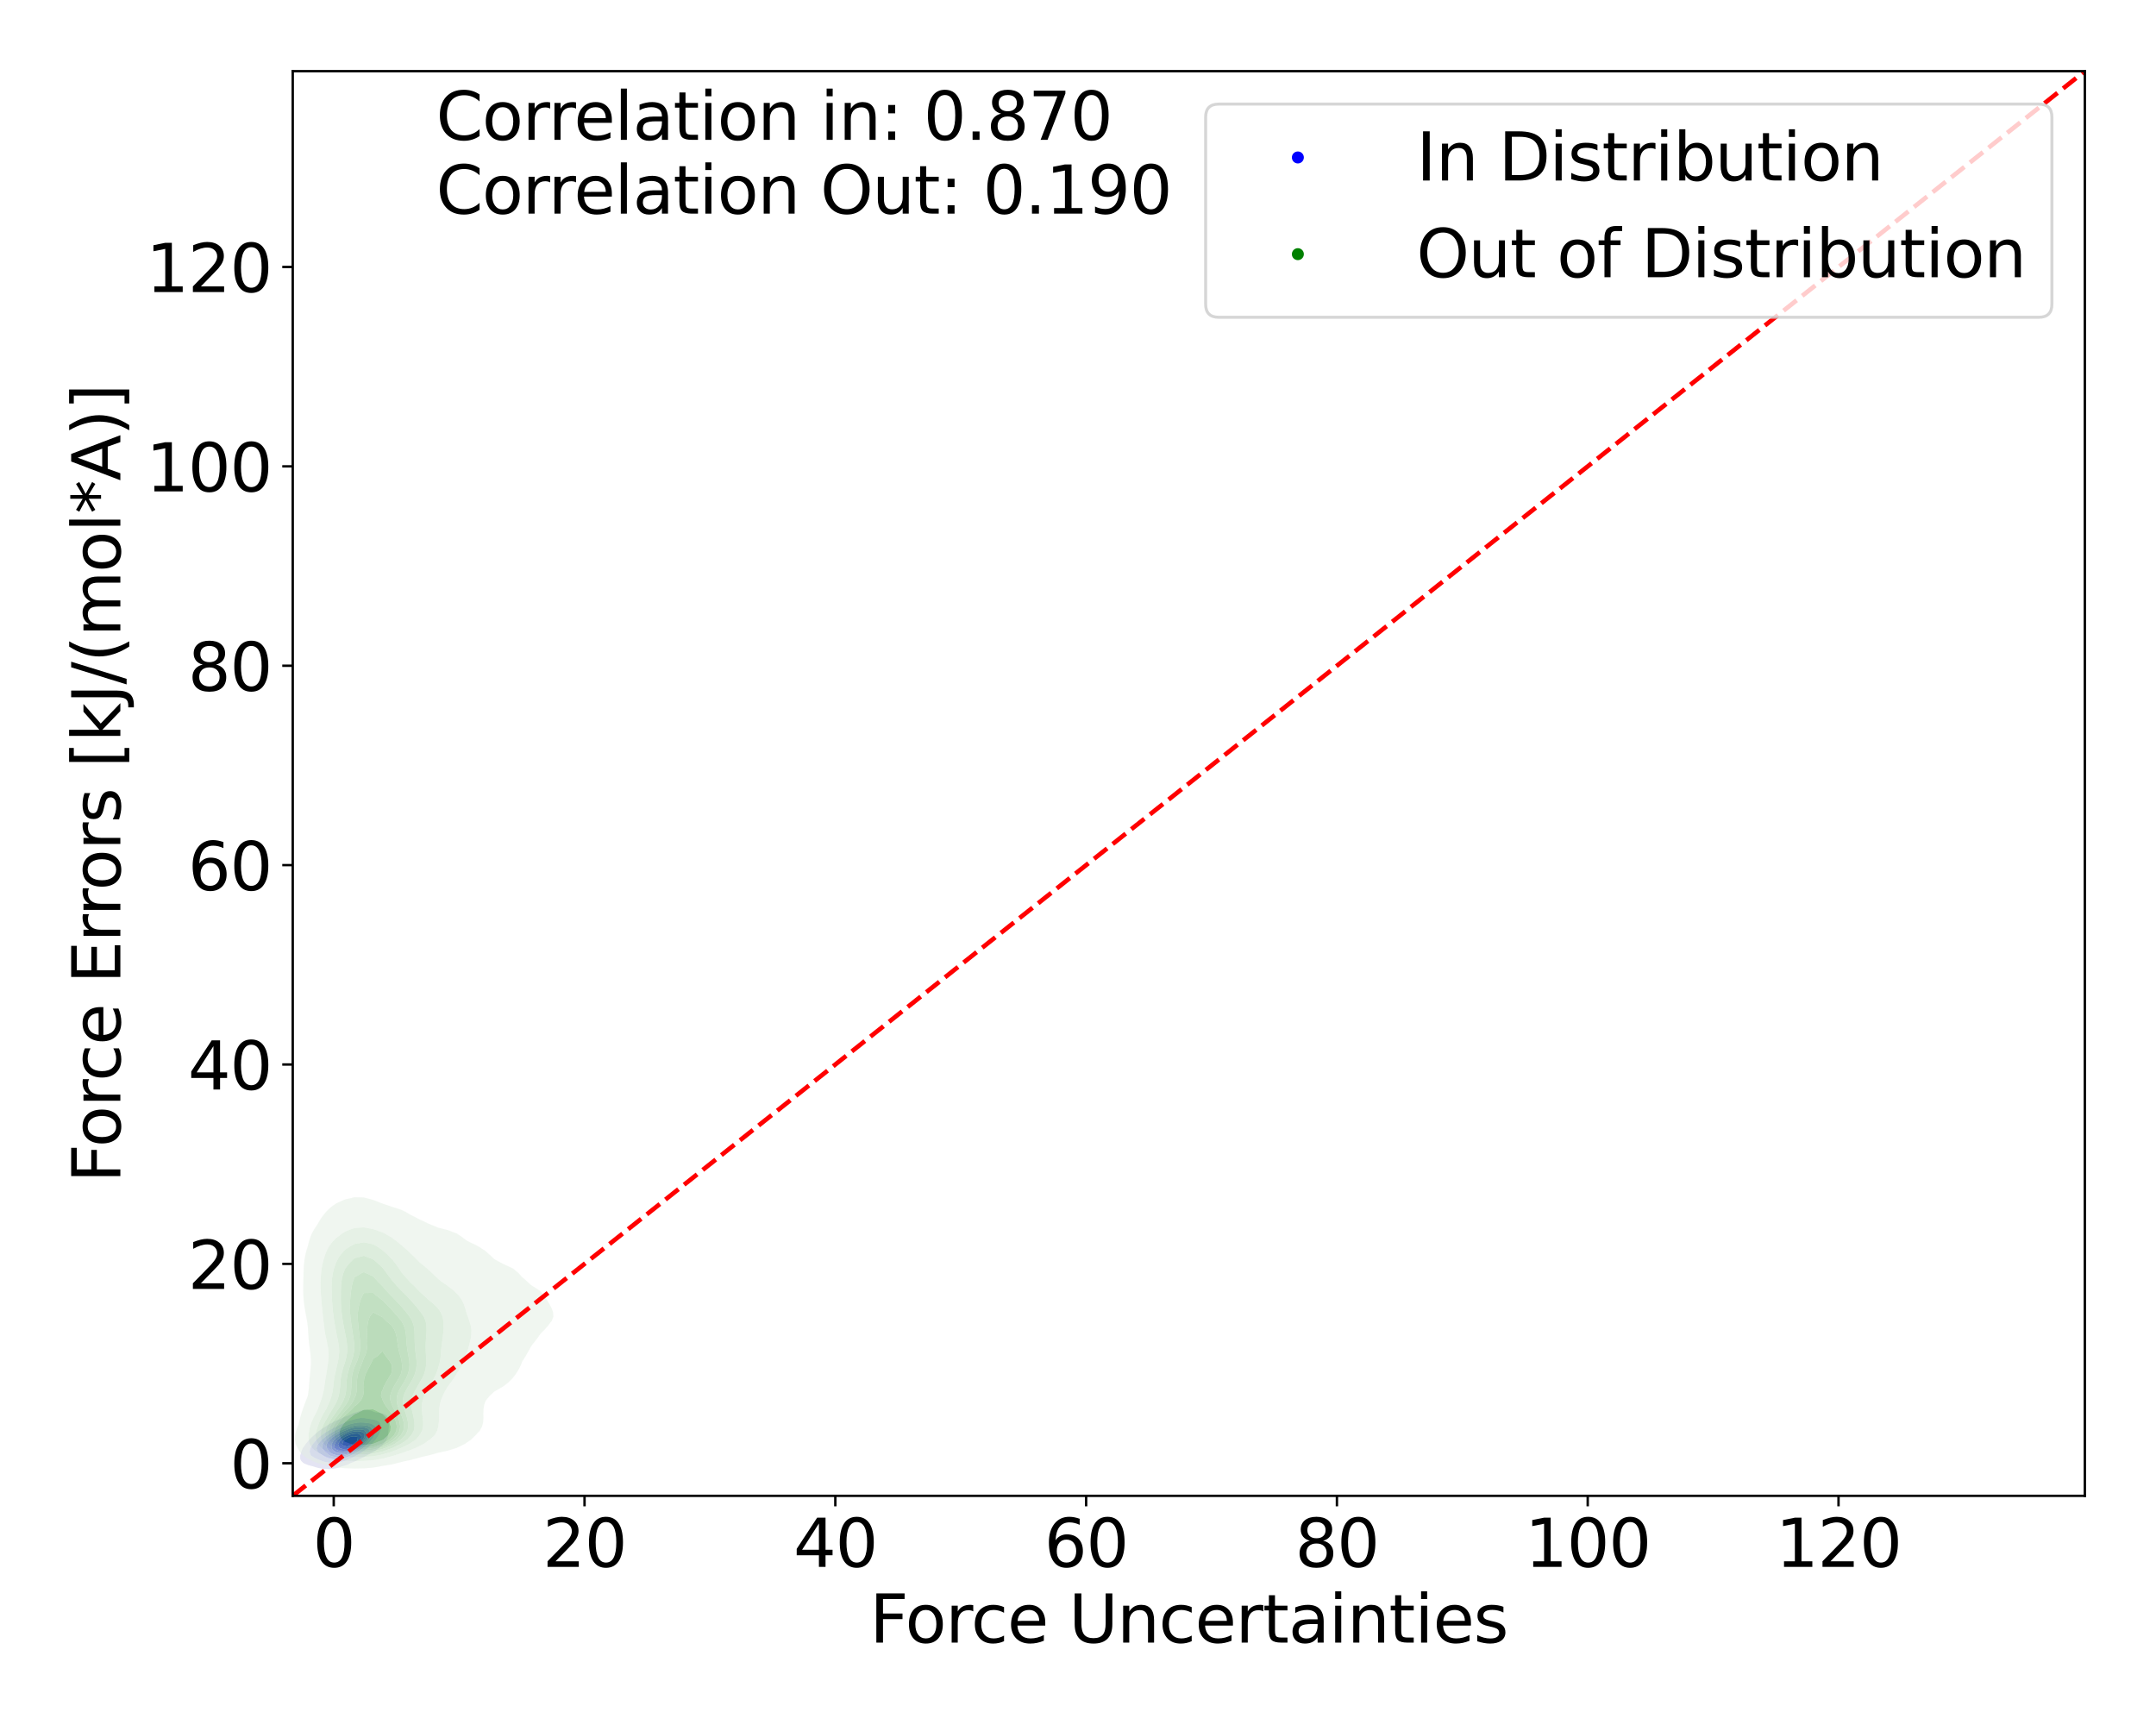 <?xml version="1.0" encoding="utf-8" standalone="no"?>
<!DOCTYPE svg PUBLIC "-//W3C//DTD SVG 1.1//EN"
  "http://www.w3.org/Graphics/SVG/1.1/DTD/svg11.dtd">
<svg xmlns:xlink="http://www.w3.org/1999/xlink" width="720pt" height="576pt" viewBox="0 0 720 576" xmlns="http://www.w3.org/2000/svg" version="1.1">
 <defs>
  <style type="text/css">*{stroke-linejoin: round; stroke-linecap: butt}</style>
 </defs>
 <g id="figure_1">
  <g id="patch_1">
   <path d="M 0 576 
L 720 576 
L 720 0 
L 0 0 
z
" style="fill: #ffffff"/>
  </g>
  <g id="axes_1">
   <g id="patch_2">
    <path d="M 97.76 499.48 
L 696.24 499.48 
L 696.24 23.76 
L 97.76 23.76 
z
" style="fill: #ffffff"/>
   </g>
   <g id="QuadContourSet_1">
    <path d="M 105.265 489.878 
L 106.437 490.197 
L 107.609 490.398 
L 108.781 490.514 
L 109.953 490.54 
L 111.125 490.462 
L 112.297 490.268 
L 113.469 489.916 
L 114.117 489.632 
L 114.641 489.509 
L 115.814 489.158 
L 116.986 488.607 
L 117.325 488.421 
L 118.158 488.145 
L 119.33 487.596 
L 119.992 487.21 
L 120.502 487.003 
L 121.674 486.43 
L 122.439 486 
L 122.846 485.81 
L 124.018 485.194 
L 124.703 484.789 
L 125.19 484.502 
L 126.362 483.688 
L 126.505 483.578 
L 127.534 482.682 
L 127.883 482.368 
L 128.706 481.359 
L 128.885 481.157 
L 129.459 479.947 
L 129.622 478.736 
L 129.741 477.525 
L 129.873 476.315 
L 129.878 476.229 
L 129.991 475.104 
L 129.878 474.033 
L 129.867 473.894 
L 129.181 472.683 
L 128.706 472.348 
L 127.534 471.945 
L 126.362 471.744 
L 125.19 471.54 
L 124.925 471.472 
L 124.018 471.056 
L 122.846 470.762 
L 121.674 470.783 
L 120.502 471.025 
L 119.33 471.472 
L 119.33 471.472 
L 118.158 471.833 
L 116.986 472.322 
L 116.312 472.683 
L 115.814 472.849 
L 114.641 473.285 
L 113.507 473.894 
L 113.469 473.906 
L 112.297 474.319 
L 111.125 474.956 
L 110.898 475.104 
L 109.953 475.524 
L 108.791 476.315 
L 108.781 476.32 
L 107.609 476.993 
L 106.934 477.525 
L 106.437 477.859 
L 105.405 478.736 
L 105.265 478.85 
L 104.093 479.935 
L 104.081 479.947 
L 102.923 481.157 
L 102.921 481.159 
L 101.91 482.368 
L 101.749 482.653 
L 101.101 483.578 
L 100.613 484.789 
L 100.577 484.959 
L 100.233 486 
L 100.261 487.21 
L 100.577 487.787 
L 101.179 488.421 
L 101.749 488.756 
L 102.921 489.211 
L 104.093 489.523 
L 104.523 489.632 
z
M 109.988 488.421 
L 109.953 488.419 
L 108.781 488.24 
L 107.609 487.901 
L 106.437 487.397 
L 105.997 487.21 
L 105.265 486.894 
L 104.093 486.21 
L 103.844 486 
L 103.361 484.789 
L 103.642 483.578 
L 104.093 482.837 
L 104.338 482.368 
L 105.265 481.234 
L 105.326 481.157 
L 106.437 480.066 
L 106.568 479.947 
L 107.609 479.084 
L 108.114 478.736 
L 108.781 478.252 
L 109.953 477.591 
L 110.078 477.525 
L 111.125 476.896 
L 112.297 476.366 
L 112.413 476.315 
L 113.469 475.734 
L 114.641 475.247 
L 115.031 475.104 
L 115.814 474.723 
L 116.986 474.289 
L 118.158 473.965 
L 118.518 473.894 
L 119.33 473.658 
L 120.502 473.477 
L 121.674 473.502 
L 122.846 473.689 
L 124.018 473.894 
L 124.018 473.894 
L 125.19 474.087 
L 126.362 474.583 
L 126.919 475.104 
L 127.261 476.315 
L 127.112 477.525 
L 126.669 478.736 
L 126.362 479.245 
L 126.018 479.947 
L 125.19 481.029 
L 125.101 481.157 
L 124.018 482.328 
L 123.98 482.368 
L 122.846 483.415 
L 122.646 483.578 
L 121.674 484.363 
L 121.004 484.789 
L 120.502 485.15 
L 119.33 485.828 
L 118.972 486 
L 118.158 486.5 
L 116.986 487.026 
L 116.466 487.21 
L 115.814 487.548 
L 114.641 487.987 
L 113.469 488.268 
L 112.406 488.421 
L 112.297 488.447 
L 111.125 488.52 
z
" clip-path="url(#pf2f7608e29)" style="fill: #e4e4f3"/>
    <path d="M 111.125 488.52 
L 112.297 488.447 
L 112.406 488.421 
L 113.469 488.268 
L 114.641 487.987 
L 115.814 487.548 
L 116.466 487.21 
L 116.986 487.026 
L 118.158 486.5 
L 118.972 486 
L 119.33 485.828 
L 120.502 485.15 
L 121.004 484.789 
L 121.674 484.363 
L 122.646 483.578 
L 122.846 483.415 
L 123.98 482.368 
L 124.018 482.328 
L 125.101 481.157 
L 125.19 481.029 
L 126.018 479.947 
L 126.362 479.245 
L 126.669 478.736 
L 127.112 477.525 
L 127.261 476.315 
L 126.919 475.104 
L 126.362 474.583 
L 125.19 474.087 
L 124.018 473.894 
L 124.018 473.894 
L 122.846 473.689 
L 121.674 473.502 
L 120.502 473.477 
L 119.33 473.658 
L 118.518 473.894 
L 118.158 473.965 
L 116.986 474.289 
L 115.814 474.723 
L 115.031 475.104 
L 114.641 475.247 
L 113.469 475.734 
L 112.413 476.315 
L 112.297 476.366 
L 111.125 476.896 
L 110.078 477.525 
L 109.953 477.591 
L 108.781 478.252 
L 108.114 478.736 
L 107.609 479.084 
L 106.568 479.947 
L 106.437 480.066 
L 105.326 481.157 
L 105.265 481.234 
L 104.338 482.368 
L 104.093 482.837 
L 103.642 483.578 
L 103.361 484.789 
L 103.844 486 
L 104.093 486.21 
L 105.265 486.894 
L 105.997 487.21 
L 106.437 487.397 
L 107.609 487.901 
L 108.781 488.24 
L 109.953 488.419 
L 109.988 488.421 
z
M 110.827 487.21 
L 109.953 487.045 
L 108.781 486.598 
L 107.754 486 
L 107.609 485.89 
L 106.437 485.092 
L 106.083 484.789 
L 105.688 483.578 
L 106.12 482.368 
L 106.437 481.97 
L 107.052 481.157 
L 107.609 480.641 
L 108.396 479.947 
L 108.781 479.656 
L 109.953 478.866 
L 110.153 478.736 
L 111.125 478.134 
L 112.297 477.525 
L 112.297 477.525 
L 113.469 476.913 
L 114.641 476.421 
L 114.939 476.315 
L 115.814 475.946 
L 116.986 475.544 
L 118.158 475.246 
L 119.021 475.104 
L 119.33 475.033 
L 120.502 474.956 
L 121.674 475.027 
L 122.365 475.104 
L 122.846 475.146 
L 124.018 475.38 
L 125.19 476.106 
L 125.366 476.315 
L 125.586 477.525 
L 125.246 478.736 
L 125.19 478.833 
L 124.655 479.947 
L 124.018 480.781 
L 123.753 481.157 
L 122.846 482.116 
L 122.601 482.368 
L 121.674 483.19 
L 121.175 483.578 
L 120.502 484.095 
L 119.353 484.789 
L 119.33 484.805 
L 118.158 485.544 
L 117.134 486 
L 116.986 486.084 
L 115.814 486.637 
L 114.641 486.997 
L 113.557 487.21 
L 113.469 487.235 
L 112.297 487.349 
L 111.125 487.267 
z
" clip-path="url(#pf2f7608e29)" style="fill: #cacaf5"/>
    <path d="M 111.125 487.267 
L 112.297 487.349 
L 113.469 487.235 
L 113.557 487.21 
L 114.641 486.997 
L 115.814 486.637 
L 116.986 486.084 
L 117.134 486 
L 118.158 485.544 
L 119.33 484.805 
L 119.353 484.789 
L 120.502 484.095 
L 121.175 483.578 
L 121.674 483.19 
L 122.601 482.368 
L 122.846 482.116 
L 123.753 481.157 
L 124.018 480.781 
L 124.655 479.947 
L 125.19 478.833 
L 125.246 478.736 
L 125.586 477.525 
L 125.366 476.315 
L 125.19 476.106 
L 124.018 475.38 
L 122.846 475.146 
L 122.365 475.104 
L 121.674 475.027 
L 120.502 474.956 
L 119.33 475.033 
L 119.021 475.104 
L 118.158 475.246 
L 116.986 475.544 
L 115.814 475.946 
L 114.939 476.315 
L 114.641 476.421 
L 113.469 476.913 
L 112.297 477.525 
L 112.297 477.525 
L 111.125 478.134 
L 110.153 478.736 
L 109.953 478.866 
L 108.781 479.656 
L 108.396 479.947 
L 107.609 480.641 
L 107.052 481.157 
L 106.437 481.97 
L 106.12 482.368 
L 105.688 483.578 
L 106.083 484.789 
L 106.437 485.092 
L 107.609 485.89 
L 107.754 486 
L 108.781 486.598 
L 109.953 487.045 
L 110.827 487.21 
z
M 110.067 486 
L 109.953 485.943 
L 108.781 485.035 
L 108.465 484.789 
L 107.609 483.671 
L 107.547 483.578 
L 107.609 482.879 
L 107.646 482.368 
L 108.469 481.157 
L 108.781 480.878 
L 109.824 479.947 
L 109.953 479.855 
L 111.125 479.07 
L 111.658 478.736 
L 112.297 478.369 
L 113.469 477.779 
L 114.049 477.525 
L 114.641 477.254 
L 115.814 476.781 
L 116.986 476.408 
L 117.37 476.315 
L 118.158 476.076 
L 119.33 475.885 
L 120.502 475.845 
L 121.674 475.908 
L 122.846 476.099 
L 123.408 476.315 
L 124.018 476.784 
L 124.446 477.525 
L 124.32 478.736 
L 124.018 479.324 
L 123.751 479.947 
L 122.849 481.157 
L 122.846 481.16 
L 121.674 482.368 
L 121.674 482.368 
L 120.502 483.358 
L 120.205 483.578 
L 119.33 484.21 
L 118.308 484.789 
L 118.158 484.885 
L 116.986 485.519 
L 115.814 485.968 
L 115.698 486 
L 114.641 486.361 
L 113.469 486.55 
L 112.297 486.547 
L 111.125 486.361 
z
" clip-path="url(#pf2f7608e29)" style="fill: #aeaef6"/>
    <path d="M 111.125 486.361 
L 112.297 486.547 
L 113.469 486.55 
L 114.641 486.361 
L 115.698 486 
L 115.814 485.968 
L 116.986 485.519 
L 118.158 484.885 
L 118.308 484.789 
L 119.33 484.21 
L 120.205 483.578 
L 120.502 483.358 
L 121.674 482.368 
L 121.674 482.368 
L 122.846 481.16 
L 122.849 481.157 
L 123.751 479.947 
L 124.018 479.324 
L 124.32 478.736 
L 124.446 477.525 
L 124.018 476.784 
L 123.408 476.315 
L 122.846 476.099 
L 121.674 475.908 
L 120.502 475.845 
L 119.33 475.885 
L 118.158 476.076 
L 117.37 476.315 
L 116.986 476.408 
L 115.814 476.781 
L 114.641 477.254 
L 114.049 477.525 
L 113.469 477.779 
L 112.297 478.369 
L 111.658 478.736 
L 111.125 479.07 
L 109.953 479.855 
L 109.824 479.947 
L 108.781 480.878 
L 108.469 481.157 
L 107.646 482.368 
L 107.609 482.879 
L 107.547 483.578 
L 107.609 483.671 
L 108.465 484.789 
L 108.781 485.035 
L 109.953 485.943 
L 110.067 486 
z
M 109.953 484.789 
L 109.953 484.789 
L 109.144 483.578 
L 109.002 482.368 
L 109.688 481.157 
L 109.953 480.92 
L 111.027 479.947 
L 111.125 479.88 
L 112.297 479.134 
L 112.977 478.736 
L 113.469 478.48 
L 114.641 477.913 
L 115.598 477.525 
L 115.814 477.433 
L 116.986 476.992 
L 118.158 476.699 
L 119.33 476.553 
L 120.502 476.534 
L 121.674 476.628 
L 122.846 477.015 
L 123.422 477.525 
L 123.568 478.736 
L 123.084 479.947 
L 122.846 480.267 
L 122.233 481.157 
L 121.674 481.734 
L 121.045 482.368 
L 120.502 482.827 
L 119.488 483.578 
L 119.33 483.693 
L 118.158 484.436 
L 117.456 484.789 
L 116.986 485.051 
L 115.814 485.525 
L 114.641 485.829 
L 113.469 485.956 
L 112.297 485.87 
L 111.125 485.544 
z
" clip-path="url(#pf2f7608e29)" style="fill: #9797f7"/>
    <path d="M 111.125 485.544 
L 112.297 485.87 
L 113.469 485.956 
L 114.641 485.829 
L 115.814 485.525 
L 116.986 485.051 
L 117.456 484.789 
L 118.158 484.436 
L 119.33 483.693 
L 119.488 483.578 
L 120.502 482.827 
L 121.045 482.368 
L 121.674 481.734 
L 122.233 481.157 
L 122.846 480.267 
L 123.084 479.947 
L 123.568 478.736 
L 123.422 477.525 
L 122.846 477.015 
L 121.674 476.628 
L 120.502 476.534 
L 119.33 476.553 
L 118.158 476.699 
L 116.986 476.992 
L 115.814 477.433 
L 115.598 477.525 
L 114.641 477.913 
L 113.469 478.48 
L 112.977 478.736 
L 112.297 479.134 
L 111.125 479.88 
L 111.027 479.947 
L 109.953 480.92 
L 109.688 481.157 
L 109.002 482.368 
L 109.144 483.578 
L 109.953 484.789 
L 109.953 484.789 
z
M 111.812 484.789 
L 111.125 484.164 
L 110.716 483.578 
L 110.66 482.368 
L 111.125 481.488 
L 111.285 481.157 
L 112.297 480.22 
L 112.598 479.947 
L 113.469 479.384 
L 114.61 478.736 
L 114.641 478.72 
L 115.814 478.15 
L 116.986 477.731 
L 117.858 477.525 
L 118.158 477.448 
L 119.33 477.315 
L 120.502 477.318 
L 121.674 477.525 
L 121.674 477.525 
L 122.597 478.736 
L 122.276 479.947 
L 121.674 480.813 
L 121.454 481.157 
L 120.502 482.119 
L 120.249 482.368 
L 119.33 483.093 
L 118.622 483.578 
L 118.158 483.881 
L 116.986 484.481 
L 116.187 484.789 
L 115.814 484.945 
L 114.641 485.195 
L 113.469 485.212 
L 112.297 484.987 
z
" clip-path="url(#pf2f7608e29)" style="fill: #7c7cf9"/>
    <path d="M 112.297 484.987 
L 113.469 485.212 
L 114.641 485.195 
L 115.814 484.945 
L 116.187 484.789 
L 116.986 484.481 
L 118.158 483.881 
L 118.622 483.578 
L 119.33 483.093 
L 120.249 482.368 
L 120.502 482.119 
L 121.454 481.157 
L 121.674 480.813 
L 122.276 479.947 
L 122.597 478.736 
L 121.674 477.525 
L 121.674 477.525 
L 120.502 477.318 
L 119.33 477.315 
L 118.158 477.448 
L 117.858 477.525 
L 116.986 477.731 
L 115.814 478.15 
L 114.641 478.72 
L 114.61 478.736 
L 113.469 479.384 
L 112.598 479.947 
L 112.297 480.22 
L 111.285 481.157 
L 111.125 481.488 
L 110.66 482.368 
L 110.716 483.578 
L 111.125 484.164 
L 111.812 484.789 
z
M 111.753 483.578 
L 111.653 482.368 
L 112.297 481.214 
L 112.328 481.157 
L 113.469 480.093 
L 113.639 479.947 
L 114.641 479.303 
L 115.718 478.736 
L 115.814 478.689 
L 116.986 478.253 
L 118.158 477.992 
L 119.33 477.89 
L 120.502 477.972 
L 121.674 478.582 
L 121.792 478.736 
L 121.674 479.947 
L 121.674 479.947 
L 120.9 481.157 
L 120.502 481.559 
L 119.68 482.368 
L 119.33 482.644 
L 118.158 483.446 
L 117.927 483.578 
L 116.986 484.068 
L 115.814 484.482 
L 114.641 484.691 
L 113.469 484.599 
L 112.297 484.098 
z
" clip-path="url(#pf2f7608e29)" style="fill: #6363fa"/>
    <path d="M 112.297 484.098 
L 113.469 484.599 
L 114.641 484.691 
L 115.814 484.482 
L 116.986 484.068 
L 117.927 483.578 
L 118.158 483.446 
L 119.33 482.644 
L 119.68 482.368 
L 120.502 481.559 
L 120.9 481.157 
L 121.674 479.947 
L 121.674 479.947 
L 121.792 478.736 
L 121.674 478.582 
L 120.502 477.972 
L 119.33 477.89 
L 118.158 477.992 
L 116.986 478.253 
L 115.814 478.689 
L 115.718 478.736 
L 114.641 479.303 
L 113.639 479.947 
L 113.469 480.093 
L 112.328 481.157 
L 112.297 481.214 
L 111.653 482.368 
L 111.753 483.578 
z
M 113.446 483.578 
L 112.887 482.368 
L 113.469 481.201 
L 113.491 481.157 
L 114.641 480.161 
L 114.927 479.947 
L 115.814 479.468 
L 116.986 479.013 
L 118.158 478.736 
L 118.158 478.736 
L 119.33 478.674 
L 119.678 478.736 
L 120.502 479.237 
L 120.746 479.947 
L 120.502 480.376 
L 120.085 481.157 
L 119.33 481.897 
L 118.822 482.368 
L 118.158 482.821 
L 116.986 483.47 
L 116.677 483.578 
L 115.814 483.833 
L 114.641 483.884 
L 113.469 483.591 
z
" clip-path="url(#pf2f7608e29)" style="fill: #4848fb"/>
    <path d="M 113.469 483.591 
L 114.641 483.884 
L 115.814 483.833 
L 116.677 483.578 
L 116.986 483.47 
L 118.158 482.821 
L 118.822 482.368 
L 119.33 481.897 
L 120.085 481.157 
L 120.502 480.376 
L 120.746 479.947 
L 120.502 479.237 
L 119.678 478.736 
L 119.33 478.674 
L 118.158 478.736 
L 118.158 478.736 
L 116.986 479.013 
L 115.814 479.468 
L 114.927 479.947 
L 114.641 480.161 
L 113.491 481.157 
L 113.469 481.201 
L 112.887 482.368 
L 113.446 483.578 
z
M 114.255 482.368 
L 114.641 481.157 
L 114.641 481.157 
L 115.814 480.343 
L 116.529 479.947 
L 116.986 479.783 
L 118.158 479.591 
L 119.33 479.766 
L 119.545 479.947 
L 119.33 480.857 
L 119.259 481.157 
L 118.158 482.12 
L 117.833 482.368 
L 116.986 482.759 
L 115.814 483.001 
L 114.641 482.72 
z
" clip-path="url(#pf2f7608e29)" style="fill: #2a2afd"/>
    <path d="M 114.641 482.72 
L 115.814 483.001 
L 116.986 482.759 
L 117.833 482.368 
L 118.158 482.12 
L 119.259 481.157 
L 119.33 480.857 
L 119.545 479.947 
L 119.33 479.766 
L 118.158 479.591 
L 116.986 479.783 
L 116.529 479.947 
L 115.814 480.343 
L 114.641 481.157 
L 114.641 481.157 
L 114.255 482.368 
z
" clip-path="url(#pf2f7608e29)" style="fill: #0e0efe"/>
   </g>
   <g id="QuadContourSet_2">
    <path d="M 112.163 489.933 
L 115.276 490.269 
L 118.389 490.37 
L 121.502 490.31 
L 124.615 490.064 
L 127.728 489.506 
L 128.017 489.436 
L 130.841 488.994 
L 133.954 488.219 
L 134.871 487.973 
L 137.067 487.52 
L 140.18 486.689 
L 140.843 486.51 
L 143.293 485.922 
L 146.406 485.084 
L 146.567 485.047 
L 149.519 484.401 
L 152.171 483.584 
L 152.631 483.42 
L 155.261 482.121 
L 155.744 481.792 
L 157.372 480.658 
L 158.857 479.195 
L 158.857 479.195 
L 160.204 477.732 
L 161.009 476.269 
L 161.375 474.806 
L 161.441 473.343 
L 161.416 471.88 
L 161.482 470.417 
L 161.737 468.954 
L 161.97 468.276 
L 162.379 467.491 
L 163.595 466.028 
L 165.083 464.662 
L 165.241 464.565 
L 167.793 463.101 
L 168.196 462.861 
L 169.739 461.638 
L 171.195 460.175 
L 171.309 460.033 
L 172.311 458.712 
L 173.227 457.249 
L 173.954 455.786 
L 174.422 454.594 
L 174.609 454.323 
L 175.512 452.86 
L 176.364 451.397 
L 177.174 449.934 
L 177.535 449.305 
L 178.199 448.471 
L 179.332 447.008 
L 180.391 445.545 
L 180.648 445.198 
L 181.783 444.082 
L 183.082 442.619 
L 183.761 441.66 
L 184.213 441.156 
L 184.802 439.693 
L 184.718 438.23 
L 184.192 436.766 
L 183.761 435.973 
L 183.402 435.303 
L 182.518 433.84 
L 181.538 432.377 
L 180.648 431.367 
L 180.145 430.914 
L 177.908 429.451 
L 177.535 429.247 
L 176.127 427.988 
L 174.469 426.525 
L 174.422 426.482 
L 173.114 425.062 
L 171.393 423.599 
L 171.309 423.542 
L 168.22 422.136 
L 168.196 422.127 
L 165.47 420.673 
L 165.083 420.438 
L 163.788 419.21 
L 162.14 417.747 
L 161.97 417.6 
L 159.903 416.284 
L 158.857 415.694 
L 156.958 414.821 
L 155.744 414.17 
L 154.692 413.358 
L 152.631 411.943 
L 152.538 411.895 
L 149.519 410.719 
L 148.348 410.432 
L 146.406 409.96 
L 144.004 408.968 
L 143.293 408.681 
L 140.816 407.505 
L 140.18 407.226 
L 137.924 406.042 
L 137.067 405.604 
L 135.289 404.579 
L 133.954 403.941 
L 131.375 403.116 
L 130.841 402.949 
L 127.728 401.874 
L 127.096 401.653 
L 124.615 400.663 
L 122.847 400.19 
L 121.502 399.842 
L 118.389 399.766 
L 116.661 400.19 
L 115.276 400.481 
L 112.644 401.653 
L 112.163 401.883 
L 110.447 403.116 
L 109.05 404.465 
L 108.948 404.579 
L 107.75 406.042 
L 106.776 407.505 
L 105.937 408.959 
L 105.931 408.968 
L 104.938 410.432 
L 104.14 411.895 
L 103.536 413.358 
L 103.096 414.821 
L 102.824 416.024 
L 102.729 416.284 
L 102.276 417.747 
L 101.93 419.21 
L 101.678 420.673 
L 101.51 422.136 
L 101.412 423.599 
L 101.36 425.062 
L 101.326 426.525 
L 101.292 427.988 
L 101.262 429.451 
L 101.253 430.914 
L 101.29 432.377 
L 101.388 433.84 
L 101.546 435.303 
L 101.755 436.766 
L 102.004 438.23 
L 102.273 439.693 
L 102.532 441.156 
L 102.751 442.619 
L 102.824 443.223 
L 102.873 444.082 
L 102.955 445.545 
L 103.062 447.008 
L 103.207 448.471 
L 103.389 449.934 
L 103.584 451.397 
L 103.747 452.86 
L 103.827 454.323 
L 103.8 455.786 
L 103.688 457.249 
L 103.539 458.712 
L 103.398 460.175 
L 103.28 461.638 
L 103.166 463.101 
L 103.019 464.565 
L 102.824 465.984 
L 102.811 466.028 
L 102.256 467.491 
L 101.69 468.954 
L 101.16 470.417 
L 100.68 471.88 
L 100.257 473.343 
L 99.897 474.806 
L 99.711 475.692 
L 99.431 476.269 
L 98.88 477.732 
L 98.567 479.195 
L 98.498 480.658 
L 98.726 482.121 
L 99.404 483.584 
L 99.711 483.97 
L 100.269 485.047 
L 101.868 486.51 
L 102.824 487.081 
L 104.637 487.973 
L 105.937 488.505 
L 109.05 489.314 
L 109.865 489.436 
z
M 109.611 486.51 
L 109.05 486.341 
L 106.304 485.047 
L 105.937 484.782 
L 104.384 483.584 
L 103.447 482.121 
L 103.079 480.658 
L 103.037 479.195 
L 103.216 477.732 
L 103.568 476.269 
L 104.07 474.806 
L 104.704 473.343 
L 105.455 471.88 
L 105.937 471.002 
L 106.16 470.417 
L 106.699 468.954 
L 107.225 467.491 
L 107.688 466.028 
L 108.048 464.565 
L 108.304 463.101 
L 108.506 461.638 
L 108.723 460.175 
L 109.001 458.712 
L 109.05 458.49 
L 109.228 457.249 
L 109.45 455.786 
L 109.644 454.323 
L 109.751 452.86 
L 109.717 451.397 
L 109.535 449.934 
L 109.261 448.471 
L 109.05 447.404 
L 108.946 447.008 
L 108.622 445.545 
L 108.381 444.082 
L 108.196 442.619 
L 108.031 441.156 
L 107.866 439.693 
L 107.703 438.23 
L 107.553 436.766 
L 107.419 435.303 
L 107.296 433.84 
L 107.184 432.377 
L 107.097 430.914 
L 107.052 429.451 
L 107.059 427.988 
L 107.12 426.525 
L 107.237 425.062 
L 107.419 423.599 
L 107.677 422.136 
L 108.025 420.673 
L 108.479 419.21 
L 109.05 417.802 
L 109.072 417.747 
L 109.815 416.284 
L 110.867 414.821 
L 112.163 413.478 
L 112.308 413.358 
L 114.265 411.895 
L 115.276 411.218 
L 117.293 410.432 
L 118.389 410.032 
L 121.502 409.837 
L 124.615 410.419 
L 124.651 410.432 
L 127.728 411.518 
L 128.511 411.895 
L 130.841 413.259 
L 130.988 413.358 
L 132.932 414.821 
L 133.954 415.726 
L 134.669 416.284 
L 136.335 417.747 
L 137.067 418.518 
L 137.853 419.21 
L 139.331 420.673 
L 140.18 421.584 
L 140.896 422.136 
L 142.661 423.599 
L 143.293 424.195 
L 144.281 425.062 
L 145.772 426.525 
L 146.406 427.12 
L 147.51 427.988 
L 149.519 429.389 
L 149.602 429.451 
L 151.492 430.914 
L 152.631 432.036 
L 152.96 432.377 
L 154.077 433.84 
L 154.838 435.303 
L 155.352 436.766 
L 155.744 438.23 
L 155.744 438.23 
L 156.254 439.693 
L 156.772 441.156 
L 157.203 442.619 
L 157.428 444.082 
L 157.408 445.545 
L 157.193 447.008 
L 156.866 448.471 
L 156.48 449.934 
L 156.027 451.397 
L 155.744 452.126 
L 155.532 452.86 
L 154.994 454.323 
L 154.308 455.786 
L 153.463 457.249 
L 152.631 458.447 
L 152.492 458.712 
L 151.596 460.175 
L 150.555 461.638 
L 149.519 462.979 
L 149.443 463.101 
L 148.605 464.565 
L 147.868 466.028 
L 147.288 467.491 
L 146.896 468.954 
L 146.693 470.417 
L 146.631 471.88 
L 146.624 473.343 
L 146.575 474.806 
L 146.406 475.955 
L 146.375 476.269 
L 146.007 477.732 
L 145.216 479.195 
L 143.613 480.658 
L 143.293 480.848 
L 141.541 482.121 
L 140.18 482.772 
L 138.555 483.584 
L 137.067 484.169 
L 134.619 485.047 
L 133.954 485.271 
L 130.841 486.251 
L 129.763 486.51 
L 127.728 487.072 
L 124.615 487.589 
L 121.502 487.814 
L 118.389 487.848 
L 115.276 487.696 
L 112.163 487.257 
z
" clip-path="url(#pf2f7608e29)" style="fill: #e2efe2; fill-opacity: 0.5"/>
    <path d="M 112.163 487.257 
L 115.276 487.696 
L 118.389 487.848 
L 121.502 487.814 
L 124.615 487.589 
L 127.728 487.072 
L 129.763 486.51 
L 130.841 486.251 
L 133.954 485.271 
L 134.619 485.047 
L 137.067 484.169 
L 138.555 483.584 
L 140.18 482.772 
L 141.541 482.121 
L 143.293 480.848 
L 143.613 480.658 
L 145.216 479.195 
L 146.007 477.732 
L 146.375 476.269 
L 146.406 475.955 
L 146.575 474.806 
L 146.624 473.343 
L 146.631 471.88 
L 146.693 470.417 
L 146.896 468.954 
L 147.288 467.491 
L 147.868 466.028 
L 148.605 464.565 
L 149.443 463.101 
L 149.519 462.979 
L 150.555 461.638 
L 151.596 460.175 
L 152.492 458.712 
L 152.631 458.447 
L 153.463 457.249 
L 154.308 455.786 
L 154.994 454.323 
L 155.532 452.86 
L 155.744 452.126 
L 156.027 451.397 
L 156.48 449.934 
L 156.866 448.471 
L 157.193 447.008 
L 157.408 445.545 
L 157.428 444.082 
L 157.203 442.619 
L 156.772 441.156 
L 156.254 439.693 
L 155.744 438.23 
L 155.744 438.23 
L 155.352 436.766 
L 154.838 435.303 
L 154.077 433.84 
L 152.96 432.377 
L 152.631 432.036 
L 151.492 430.914 
L 149.602 429.451 
L 149.519 429.389 
L 147.51 427.988 
L 146.406 427.12 
L 145.772 426.525 
L 144.281 425.062 
L 143.293 424.195 
L 142.661 423.599 
L 140.896 422.136 
L 140.18 421.584 
L 139.331 420.673 
L 137.853 419.21 
L 137.067 418.518 
L 136.335 417.747 
L 134.669 416.284 
L 133.954 415.726 
L 132.932 414.821 
L 130.988 413.358 
L 130.841 413.259 
L 128.511 411.895 
L 127.728 411.518 
L 124.651 410.432 
L 124.615 410.419 
L 121.502 409.837 
L 118.389 410.032 
L 117.293 410.432 
L 115.276 411.218 
L 114.265 411.895 
L 112.308 413.358 
L 112.163 413.478 
L 110.867 414.821 
L 109.815 416.284 
L 109.072 417.747 
L 109.05 417.802 
L 108.479 419.21 
L 108.025 420.673 
L 107.677 422.136 
L 107.419 423.599 
L 107.237 425.062 
L 107.12 426.525 
L 107.059 427.988 
L 107.052 429.451 
L 107.097 430.914 
L 107.184 432.377 
L 107.296 433.84 
L 107.419 435.303 
L 107.553 436.766 
L 107.703 438.23 
L 107.866 439.693 
L 108.031 441.156 
L 108.196 442.619 
L 108.381 444.082 
L 108.622 445.545 
L 108.946 447.008 
L 109.05 447.404 
L 109.261 448.471 
L 109.535 449.934 
L 109.717 451.397 
L 109.751 452.86 
L 109.644 454.323 
L 109.45 455.786 
L 109.228 457.249 
L 109.05 458.49 
L 109.001 458.712 
L 108.723 460.175 
L 108.506 461.638 
L 108.304 463.101 
L 108.048 464.565 
L 107.688 466.028 
L 107.225 467.491 
L 106.699 468.954 
L 106.16 470.417 
L 105.937 471.002 
L 105.455 471.88 
L 104.704 473.343 
L 104.07 474.806 
L 103.568 476.269 
L 103.216 477.732 
L 103.037 479.195 
L 103.079 480.658 
L 103.447 482.121 
L 104.384 483.584 
L 105.937 484.782 
L 106.304 485.047 
L 109.05 486.341 
L 109.611 486.51 
z
M 118.039 486.51 
L 115.276 486.322 
L 112.163 485.74 
L 110.231 485.047 
L 109.05 484.505 
L 107.54 483.584 
L 106.235 482.121 
L 105.937 481.383 
L 105.574 480.658 
L 105.391 479.195 
L 105.624 477.732 
L 105.937 476.888 
L 106.097 476.269 
L 106.632 474.806 
L 107.306 473.343 
L 108.091 471.88 
L 108.952 470.417 
L 109.05 470.238 
L 109.646 468.954 
L 110.256 467.491 
L 110.739 466.028 
L 111.066 464.565 
L 111.27 463.101 
L 111.427 461.638 
L 111.619 460.175 
L 111.901 458.712 
L 112.163 457.699 
L 112.253 457.249 
L 112.582 455.786 
L 112.908 454.323 
L 113.163 452.86 
L 113.276 451.397 
L 113.214 449.934 
L 113.001 448.471 
L 112.711 447.008 
L 112.414 445.545 
L 112.163 444.175 
L 112.142 444.082 
L 111.861 442.619 
L 111.616 441.156 
L 111.399 439.693 
L 111.21 438.23 
L 111.059 436.766 
L 110.948 435.303 
L 110.869 433.84 
L 110.808 432.377 
L 110.762 430.914 
L 110.745 429.451 
L 110.788 427.988 
L 110.919 426.525 
L 111.156 425.062 
L 111.515 423.599 
L 112.009 422.136 
L 112.163 421.77 
L 112.675 420.673 
L 113.567 419.21 
L 114.777 417.747 
L 115.276 417.262 
L 116.743 416.284 
L 118.389 415.38 
L 121.502 414.821 
L 124.615 415.485 
L 126.045 416.284 
L 127.728 417.433 
L 128.105 417.747 
L 129.7 419.21 
L 130.841 420.416 
L 131.087 420.673 
L 132.29 422.136 
L 133.271 423.599 
L 133.954 424.666 
L 134.262 425.062 
L 135.518 426.525 
L 136.841 427.988 
L 137.067 428.226 
L 138.388 429.451 
L 139.791 430.914 
L 140.18 431.339 
L 141.356 432.377 
L 142.913 433.84 
L 143.293 434.22 
L 144.702 435.303 
L 146.188 436.766 
L 146.406 437.058 
L 147.211 438.23 
L 147.801 439.693 
L 148.069 441.156 
L 148.135 442.619 
L 148.088 444.082 
L 147.975 445.545 
L 147.808 447.008 
L 147.603 448.471 
L 147.406 449.934 
L 147.262 451.397 
L 147.151 452.86 
L 146.979 454.323 
L 146.654 455.786 
L 146.406 456.467 
L 146.2 457.249 
L 145.659 458.712 
L 144.967 460.175 
L 144.121 461.638 
L 143.293 462.899 
L 143.186 463.101 
L 142.418 464.565 
L 141.706 466.028 
L 141.179 467.491 
L 140.91 468.954 
L 140.873 470.417 
L 140.987 471.88 
L 141.166 473.343 
L 141.317 474.806 
L 141.317 476.269 
L 141 477.732 
L 140.18 479.11 
L 140.144 479.195 
L 138.947 480.658 
L 137.067 481.89 
L 136.754 482.121 
L 133.954 483.493 
L 133.768 483.584 
L 130.841 484.738 
L 129.849 485.047 
L 127.728 485.698 
L 124.615 486.266 
L 121.502 486.51 
L 121.491 486.51 
L 118.389 486.542 
z
" clip-path="url(#pf2f7608e29)" style="fill: #cfe5cf; fill-opacity: 0.5"/>
    <path d="M 118.389 486.542 
L 121.491 486.51 
L 121.502 486.51 
L 124.615 486.266 
L 127.728 485.698 
L 129.849 485.047 
L 130.841 484.738 
L 133.768 483.584 
L 133.954 483.493 
L 136.754 482.121 
L 137.067 481.89 
L 138.947 480.658 
L 140.144 479.195 
L 140.18 479.11 
L 141 477.732 
L 141.317 476.269 
L 141.317 474.806 
L 141.166 473.343 
L 140.987 471.88 
L 140.873 470.417 
L 140.91 468.954 
L 141.179 467.491 
L 141.706 466.028 
L 142.418 464.565 
L 143.186 463.101 
L 143.293 462.899 
L 144.121 461.638 
L 144.967 460.175 
L 145.659 458.712 
L 146.2 457.249 
L 146.406 456.467 
L 146.654 455.786 
L 146.979 454.323 
L 147.151 452.86 
L 147.262 451.397 
L 147.406 449.934 
L 147.603 448.471 
L 147.808 447.008 
L 147.975 445.545 
L 148.088 444.082 
L 148.135 442.619 
L 148.069 441.156 
L 147.801 439.693 
L 147.211 438.23 
L 146.406 437.058 
L 146.188 436.766 
L 144.702 435.303 
L 143.293 434.22 
L 142.913 433.84 
L 141.356 432.377 
L 140.18 431.339 
L 139.791 430.914 
L 138.388 429.451 
L 137.067 428.226 
L 136.841 427.988 
L 135.518 426.525 
L 134.262 425.062 
L 133.954 424.666 
L 133.271 423.599 
L 132.29 422.136 
L 131.087 420.673 
L 130.841 420.416 
L 129.7 419.21 
L 128.105 417.747 
L 127.728 417.433 
L 126.045 416.284 
L 124.615 415.485 
L 121.502 414.821 
L 118.389 415.38 
L 116.743 416.284 
L 115.276 417.262 
L 114.777 417.747 
L 113.567 419.21 
L 112.675 420.673 
L 112.163 421.77 
L 112.009 422.136 
L 111.515 423.599 
L 111.156 425.062 
L 110.919 426.525 
L 110.788 427.988 
L 110.745 429.451 
L 110.762 430.914 
L 110.808 432.377 
L 110.869 433.84 
L 110.948 435.303 
L 111.059 436.766 
L 111.21 438.23 
L 111.399 439.693 
L 111.616 441.156 
L 111.861 442.619 
L 112.142 444.082 
L 112.163 444.175 
L 112.414 445.545 
L 112.711 447.008 
L 113.001 448.471 
L 113.214 449.934 
L 113.276 451.397 
L 113.163 452.86 
L 112.908 454.323 
L 112.582 455.786 
L 112.253 457.249 
L 112.163 457.699 
L 111.901 458.712 
L 111.619 460.175 
L 111.427 461.638 
L 111.27 463.101 
L 111.066 464.565 
L 110.739 466.028 
L 110.256 467.491 
L 109.646 468.954 
L 109.05 470.238 
L 108.952 470.417 
L 108.091 471.88 
L 107.306 473.343 
L 106.632 474.806 
L 106.097 476.269 
L 105.937 476.888 
L 105.624 477.732 
L 105.391 479.195 
L 105.574 480.658 
L 105.937 481.383 
L 106.235 482.121 
L 107.54 483.584 
L 109.05 484.505 
L 110.231 485.047 
L 112.163 485.74 
L 115.276 486.322 
L 118.039 486.51 
z
M 113.963 485.047 
L 112.163 484.584 
L 110.004 483.584 
L 109.05 482.858 
L 108.199 482.121 
L 107.338 480.658 
L 107.101 479.195 
L 107.271 477.732 
L 107.746 476.269 
L 108.469 474.806 
L 109.05 473.846 
L 109.319 473.343 
L 110.159 471.88 
L 111.061 470.417 
L 111.949 468.954 
L 112.163 468.531 
L 112.648 467.491 
L 113.132 466.028 
L 113.417 464.565 
L 113.563 463.101 
L 113.666 461.638 
L 113.818 460.175 
L 114.073 458.712 
L 114.444 457.249 
L 114.904 455.786 
L 115.276 454.65 
L 115.375 454.323 
L 115.729 452.86 
L 115.937 451.397 
L 115.968 449.934 
L 115.838 448.471 
L 115.606 447.008 
L 115.333 445.545 
L 115.276 445.24 
L 115.031 444.082 
L 114.746 442.619 
L 114.489 441.156 
L 114.263 439.693 
L 114.078 438.23 
L 113.942 436.766 
L 113.858 435.303 
L 113.82 433.84 
L 113.817 432.377 
L 113.837 430.914 
L 113.892 429.451 
L 114.02 427.988 
L 114.267 426.525 
L 114.676 425.062 
L 115.276 423.605 
L 115.28 423.599 
L 116.384 422.136 
L 117.792 420.673 
L 118.389 420.155 
L 121.502 419.33 
L 124.615 420.517 
L 124.811 420.673 
L 126.516 422.136 
L 127.728 423.304 
L 127.977 423.599 
L 129.094 425.062 
L 130.149 426.525 
L 130.841 427.427 
L 131.296 427.988 
L 132.593 429.451 
L 133.954 430.89 
L 133.978 430.914 
L 135.461 432.377 
L 136.84 433.84 
L 137.067 434.093 
L 138.173 435.303 
L 139.409 436.766 
L 140.18 437.779 
L 140.576 438.23 
L 141.564 439.693 
L 142.151 441.156 
L 142.404 442.619 
L 142.442 444.082 
L 142.371 445.545 
L 142.266 447.008 
L 142.178 448.471 
L 142.146 449.934 
L 142.188 451.397 
L 142.28 452.86 
L 142.352 454.323 
L 142.314 455.786 
L 142.095 457.249 
L 141.664 458.712 
L 141.015 460.175 
L 140.18 461.599 
L 140.16 461.638 
L 139.335 463.101 
L 138.496 464.565 
L 137.783 466.028 
L 137.353 467.491 
L 137.275 468.954 
L 137.477 470.417 
L 137.81 471.88 
L 138.144 473.343 
L 138.386 474.806 
L 138.443 476.269 
L 138.175 477.732 
L 137.367 479.195 
L 137.067 479.488 
L 136.093 480.658 
L 133.954 482.055 
L 133.86 482.121 
L 130.841 483.584 
L 130.841 483.584 
L 127.728 484.687 
L 125.994 485.047 
L 124.615 485.357 
L 121.502 485.684 
L 118.389 485.689 
L 115.276 485.361 
z
" clip-path="url(#pf2f7608e29)" style="fill: #bcdcbc; fill-opacity: 0.5"/>
    <path d="M 115.276 485.361 
L 118.389 485.689 
L 121.502 485.684 
L 124.615 485.357 
L 125.994 485.047 
L 127.728 484.687 
L 130.841 483.584 
L 130.841 483.584 
L 133.86 482.121 
L 133.954 482.055 
L 136.093 480.658 
L 137.067 479.488 
L 137.367 479.195 
L 138.175 477.732 
L 138.443 476.269 
L 138.386 474.806 
L 138.144 473.343 
L 137.81 471.88 
L 137.477 470.417 
L 137.275 468.954 
L 137.353 467.491 
L 137.783 466.028 
L 138.496 464.565 
L 139.335 463.101 
L 140.16 461.638 
L 140.18 461.599 
L 141.015 460.175 
L 141.664 458.712 
L 142.095 457.249 
L 142.314 455.786 
L 142.352 454.323 
L 142.28 452.86 
L 142.188 451.397 
L 142.146 449.934 
L 142.178 448.471 
L 142.266 447.008 
L 142.371 445.545 
L 142.442 444.082 
L 142.404 442.619 
L 142.151 441.156 
L 141.564 439.693 
L 140.576 438.23 
L 140.18 437.779 
L 139.409 436.766 
L 138.173 435.303 
L 137.067 434.093 
L 136.84 433.84 
L 135.461 432.377 
L 133.978 430.914 
L 133.954 430.89 
L 132.593 429.451 
L 131.296 427.988 
L 130.841 427.427 
L 130.149 426.525 
L 129.094 425.062 
L 127.977 423.599 
L 127.728 423.304 
L 126.516 422.136 
L 124.811 420.673 
L 124.615 420.517 
L 121.502 419.33 
L 118.389 420.155 
L 117.792 420.673 
L 116.384 422.136 
L 115.28 423.599 
L 115.276 423.605 
L 114.676 425.062 
L 114.267 426.525 
L 114.02 427.988 
L 113.892 429.451 
L 113.837 430.914 
L 113.817 432.377 
L 113.82 433.84 
L 113.858 435.303 
L 113.942 436.766 
L 114.078 438.23 
L 114.263 439.693 
L 114.489 441.156 
L 114.746 442.619 
L 115.031 444.082 
L 115.276 445.24 
L 115.333 445.545 
L 115.606 447.008 
L 115.838 448.471 
L 115.968 449.934 
L 115.937 451.397 
L 115.729 452.86 
L 115.375 454.323 
L 115.276 454.65 
L 114.904 455.786 
L 114.444 457.249 
L 114.073 458.712 
L 113.818 460.175 
L 113.666 461.638 
L 113.563 463.101 
L 113.417 464.565 
L 113.132 466.028 
L 112.648 467.491 
L 112.163 468.531 
L 111.949 468.954 
L 111.061 470.417 
L 110.159 471.88 
L 109.319 473.343 
L 109.05 473.846 
L 108.469 474.806 
L 107.746 476.269 
L 107.271 477.732 
L 107.101 479.195 
L 107.338 480.658 
L 108.199 482.121 
L 109.05 482.858 
L 110.004 483.584 
L 112.163 484.584 
L 113.963 485.047 
z
M 112.215 483.584 
L 112.163 483.562 
L 109.949 482.121 
L 109.05 480.789 
L 108.96 480.658 
L 108.606 479.195 
L 108.787 477.732 
L 109.05 477.047 
L 109.3 476.269 
L 110.009 474.806 
L 110.922 473.343 
L 111.984 471.88 
L 112.163 471.625 
L 113.017 470.417 
L 113.968 468.954 
L 114.742 467.491 
L 115.266 466.028 
L 115.276 465.973 
L 115.539 464.565 
L 115.646 463.101 
L 115.712 461.638 
L 115.847 460.175 
L 116.111 458.712 
L 116.506 457.249 
L 116.99 455.786 
L 117.494 454.323 
L 117.932 452.86 
L 118.224 451.397 
L 118.327 449.934 
L 118.257 448.471 
L 118.076 447.008 
L 117.848 445.545 
L 117.613 444.082 
L 117.388 442.619 
L 117.183 441.156 
L 117.016 439.693 
L 116.905 438.23 
L 116.859 436.766 
L 116.876 435.303 
L 116.951 433.84 
L 117.075 432.377 
L 117.247 430.914 
L 117.484 429.451 
L 117.839 427.988 
L 118.389 426.525 
L 118.389 426.525 
L 120.824 425.062 
L 121.502 424.767 
L 122.157 425.062 
L 124.615 426.197 
L 124.915 426.525 
L 126.234 427.988 
L 127.71 429.451 
L 127.728 429.467 
L 128.983 430.914 
L 130.364 432.377 
L 130.841 432.857 
L 131.792 433.84 
L 133.178 435.303 
L 133.954 436.146 
L 134.494 436.766 
L 135.71 438.23 
L 136.824 439.693 
L 137.067 440.086 
L 137.659 441.156 
L 138.159 442.619 
L 138.39 444.082 
L 138.46 445.545 
L 138.473 447.008 
L 138.504 448.471 
L 138.594 449.934 
L 138.75 451.397 
L 138.941 452.86 
L 139.098 454.323 
L 139.133 455.786 
L 138.974 457.249 
L 138.586 458.712 
L 137.965 460.175 
L 137.135 461.638 
L 137.067 461.745 
L 136.242 463.101 
L 135.421 464.565 
L 134.812 466.028 
L 134.536 467.491 
L 134.626 468.954 
L 134.99 470.417 
L 135.468 471.88 
L 135.91 473.343 
L 136.219 474.806 
L 136.316 476.269 
L 136.095 477.732 
L 135.384 479.195 
L 133.954 480.589 
L 133.893 480.658 
L 131.826 482.121 
L 130.841 482.599 
L 128.497 483.584 
L 127.728 483.857 
L 124.615 484.602 
L 121.502 484.909 
L 118.389 484.898 
L 115.276 484.536 
z
" clip-path="url(#pf2f7608e29)" style="fill: #a8d2a8; fill-opacity: 0.5"/>
    <path d="M 115.276 484.536 
L 118.389 484.898 
L 121.502 484.909 
L 124.615 484.602 
L 127.728 483.857 
L 128.497 483.584 
L 130.841 482.599 
L 131.826 482.121 
L 133.893 480.658 
L 133.954 480.589 
L 135.384 479.195 
L 136.095 477.732 
L 136.316 476.269 
L 136.219 474.806 
L 135.91 473.343 
L 135.468 471.88 
L 134.99 470.417 
L 134.626 468.954 
L 134.536 467.491 
L 134.812 466.028 
L 135.421 464.565 
L 136.242 463.101 
L 137.067 461.745 
L 137.135 461.638 
L 137.965 460.175 
L 138.586 458.712 
L 138.974 457.249 
L 139.133 455.786 
L 139.098 454.323 
L 138.941 452.86 
L 138.75 451.397 
L 138.594 449.934 
L 138.504 448.471 
L 138.473 447.008 
L 138.46 445.545 
L 138.39 444.082 
L 138.159 442.619 
L 137.659 441.156 
L 137.067 440.086 
L 136.824 439.693 
L 135.71 438.23 
L 134.494 436.766 
L 133.954 436.146 
L 133.178 435.303 
L 131.792 433.84 
L 130.841 432.857 
L 130.364 432.377 
L 128.983 430.914 
L 127.728 429.467 
L 127.71 429.451 
L 126.234 427.988 
L 124.915 426.525 
L 124.615 426.197 
L 122.157 425.062 
L 121.502 424.767 
L 120.824 425.062 
L 118.389 426.525 
L 118.389 426.525 
L 117.839 427.988 
L 117.484 429.451 
L 117.247 430.914 
L 117.075 432.377 
L 116.951 433.84 
L 116.876 435.303 
L 116.859 436.766 
L 116.905 438.23 
L 117.016 439.693 
L 117.183 441.156 
L 117.388 442.619 
L 117.613 444.082 
L 117.848 445.545 
L 118.076 447.008 
L 118.257 448.471 
L 118.327 449.934 
L 118.224 451.397 
L 117.932 452.86 
L 117.494 454.323 
L 116.99 455.786 
L 116.506 457.249 
L 116.111 458.712 
L 115.847 460.175 
L 115.712 461.638 
L 115.646 463.101 
L 115.539 464.565 
L 115.276 465.973 
L 115.266 466.028 
L 114.742 467.491 
L 113.968 468.954 
L 113.017 470.417 
L 112.163 471.625 
L 111.984 471.88 
L 110.922 473.343 
L 110.009 474.806 
L 109.3 476.269 
L 109.05 477.047 
L 108.787 477.732 
L 108.606 479.195 
L 108.96 480.658 
L 109.05 480.789 
L 109.949 482.121 
L 112.163 483.562 
L 112.215 483.584 
z
M 114.179 483.584 
L 112.163 482.728 
L 111.231 482.121 
L 110.028 480.658 
L 109.654 479.195 
L 109.796 477.732 
L 110.315 476.269 
L 111.137 474.806 
L 112.163 473.391 
L 112.199 473.343 
L 113.325 471.88 
L 114.486 470.417 
L 115.276 469.317 
L 115.574 468.954 
L 116.439 467.491 
L 116.975 466.028 
L 117.227 464.565 
L 117.304 463.101 
L 117.337 461.638 
L 117.445 460.175 
L 117.697 458.712 
L 118.104 457.249 
L 118.389 456.44 
L 118.674 455.786 
L 119.298 454.323 
L 119.808 452.86 
L 120.147 451.397 
L 120.295 449.934 
L 120.277 448.471 
L 120.158 447.008 
L 119.997 445.545 
L 119.83 444.082 
L 119.669 442.619 
L 119.537 441.156 
L 119.472 439.693 
L 119.519 438.23 
L 119.706 436.766 
L 120.035 435.303 
L 120.507 433.84 
L 121.15 432.377 
L 121.502 431.753 
L 124.615 431.695 
L 125.365 432.377 
L 127.283 433.84 
L 127.728 434.136 
L 128.824 435.303 
L 130.247 436.766 
L 130.841 437.366 
L 131.587 438.23 
L 132.869 439.693 
L 133.954 440.954 
L 134.093 441.156 
L 134.872 442.619 
L 135.334 444.082 
L 135.564 445.545 
L 135.68 447.008 
L 135.78 448.471 
L 135.93 449.934 
L 136.155 451.397 
L 136.429 452.86 
L 136.672 454.323 
L 136.775 455.786 
L 136.651 457.249 
L 136.267 458.712 
L 135.642 460.175 
L 134.836 461.638 
L 133.954 463.101 
L 133.954 463.101 
L 133.11 464.565 
L 132.589 466.028 
L 132.449 467.491 
L 132.678 468.954 
L 133.176 470.417 
L 133.771 471.88 
L 133.954 472.349 
L 134.352 473.343 
L 134.78 474.806 
L 134.936 476.269 
L 134.7 477.732 
L 133.954 479.065 
L 133.895 479.195 
L 132.608 480.658 
L 130.841 481.796 
L 130.305 482.121 
L 127.728 483.237 
L 126.475 483.584 
L 124.615 484.059 
L 121.502 484.405 
L 118.389 484.374 
L 115.276 483.925 
z
" clip-path="url(#pf2f7608e29)" style="fill: #97ca97; fill-opacity: 0.5"/>
    <path d="M 115.276 483.925 
L 118.389 484.374 
L 121.502 484.405 
L 124.615 484.059 
L 126.475 483.584 
L 127.728 483.237 
L 130.305 482.121 
L 130.841 481.796 
L 132.608 480.658 
L 133.895 479.195 
L 133.954 479.065 
L 134.7 477.732 
L 134.936 476.269 
L 134.78 474.806 
L 134.352 473.343 
L 133.954 472.349 
L 133.771 471.88 
L 133.176 470.417 
L 132.678 468.954 
L 132.449 467.491 
L 132.589 466.028 
L 133.11 464.565 
L 133.954 463.101 
L 133.954 463.101 
L 134.836 461.638 
L 135.642 460.175 
L 136.267 458.712 
L 136.651 457.249 
L 136.775 455.786 
L 136.672 454.323 
L 136.429 452.86 
L 136.155 451.397 
L 135.93 449.934 
L 135.78 448.471 
L 135.68 447.008 
L 135.564 445.545 
L 135.334 444.082 
L 134.872 442.619 
L 134.093 441.156 
L 133.954 440.954 
L 132.869 439.693 
L 131.587 438.23 
L 130.841 437.366 
L 130.247 436.766 
L 128.824 435.303 
L 127.728 434.136 
L 127.283 433.84 
L 125.365 432.377 
L 124.615 431.695 
L 121.502 431.753 
L 121.15 432.377 
L 120.507 433.84 
L 120.035 435.303 
L 119.706 436.766 
L 119.519 438.23 
L 119.472 439.693 
L 119.537 441.156 
L 119.669 442.619 
L 119.83 444.082 
L 119.997 445.545 
L 120.158 447.008 
L 120.277 448.471 
L 120.295 449.934 
L 120.147 451.397 
L 119.808 452.86 
L 119.298 454.323 
L 118.674 455.786 
L 118.389 456.44 
L 118.104 457.249 
L 117.697 458.712 
L 117.445 460.175 
L 117.337 461.638 
L 117.304 463.101 
L 117.227 464.565 
L 116.975 466.028 
L 116.439 467.491 
L 115.574 468.954 
L 115.276 469.317 
L 114.486 470.417 
L 113.325 471.88 
L 112.199 473.343 
L 112.163 473.391 
L 111.137 474.806 
L 110.315 476.269 
L 109.796 477.732 
L 109.654 479.195 
L 110.028 480.658 
L 111.231 482.121 
L 112.163 482.728 
L 114.179 483.584 
z
M 116.691 483.584 
L 115.276 483.324 
L 112.525 482.121 
L 112.163 481.827 
L 111.067 480.658 
L 110.601 479.195 
L 110.739 477.732 
L 111.319 476.269 
L 112.163 474.934 
L 112.246 474.806 
L 113.364 473.343 
L 114.635 471.88 
L 115.276 471.123 
L 115.999 470.417 
L 117.231 468.954 
L 118.13 467.491 
L 118.389 466.785 
L 118.783 466.028 
L 119.098 464.565 
L 119.163 463.101 
L 119.17 461.638 
L 119.28 460.175 
L 119.581 458.712 
L 120.059 457.249 
L 120.632 455.786 
L 121.206 454.323 
L 121.502 453.457 
L 121.824 452.86 
L 122.357 451.397 
L 122.622 449.934 
L 122.689 448.471 
L 122.657 447.008 
L 122.619 445.545 
L 122.63 444.082 
L 122.717 442.619 
L 122.944 441.156 
L 123.472 439.693 
L 124.562 438.23 
L 124.615 438.182 
L 124.694 438.23 
L 127.468 439.693 
L 127.728 439.796 
L 129.066 441.156 
L 130.841 442.619 
L 130.841 442.619 
L 131.725 444.082 
L 132.267 445.545 
L 132.561 447.008 
L 132.753 448.471 
L 132.969 449.934 
L 133.291 451.397 
L 133.715 452.86 
L 133.954 453.681 
L 134.087 454.323 
L 134.273 455.786 
L 134.235 457.249 
L 133.954 458.568 
L 133.914 458.712 
L 133.188 460.175 
L 132.306 461.638 
L 131.449 463.101 
L 130.841 464.421 
L 130.76 464.565 
L 130.305 466.028 
L 130.328 467.491 
L 130.807 468.954 
L 130.841 469.009 
L 131.489 470.417 
L 132.274 471.88 
L 132.975 473.343 
L 133.459 474.806 
L 133.647 476.269 
L 133.466 477.732 
L 132.782 479.195 
L 131.337 480.658 
L 130.841 480.978 
L 128.956 482.121 
L 127.728 482.653 
L 124.615 483.527 
L 124.14 483.584 
L 121.502 483.906 
L 118.389 483.855 
z
" clip-path="url(#pf2f7608e29)" style="fill: #87c287; fill-opacity: 0.5"/>
    <path d="M 118.389 483.855 
L 121.502 483.906 
L 124.14 483.584 
L 124.615 483.527 
L 127.728 482.653 
L 128.956 482.121 
L 130.841 480.978 
L 131.337 480.658 
L 132.782 479.195 
L 133.466 477.732 
L 133.647 476.269 
L 133.459 474.806 
L 132.975 473.343 
L 132.274 471.88 
L 131.489 470.417 
L 130.841 469.009 
L 130.807 468.954 
L 130.328 467.491 
L 130.305 466.028 
L 130.76 464.565 
L 130.841 464.421 
L 131.449 463.101 
L 132.306 461.638 
L 133.188 460.175 
L 133.914 458.712 
L 133.954 458.568 
L 134.235 457.249 
L 134.273 455.786 
L 134.087 454.323 
L 133.954 453.681 
L 133.715 452.86 
L 133.291 451.397 
L 132.969 449.934 
L 132.753 448.471 
L 132.561 447.008 
L 132.267 445.545 
L 131.725 444.082 
L 130.841 442.619 
L 130.841 442.619 
L 129.066 441.156 
L 127.728 439.796 
L 127.468 439.693 
L 124.694 438.23 
L 124.615 438.182 
L 124.562 438.23 
L 123.472 439.693 
L 122.944 441.156 
L 122.717 442.619 
L 122.63 444.082 
L 122.619 445.545 
L 122.657 447.008 
L 122.689 448.471 
L 122.622 449.934 
L 122.357 451.397 
L 121.824 452.86 
L 121.502 453.457 
L 121.206 454.323 
L 120.632 455.786 
L 120.059 457.249 
L 119.581 458.712 
L 119.28 460.175 
L 119.17 461.638 
L 119.163 463.101 
L 119.098 464.565 
L 118.783 466.028 
L 118.389 466.785 
L 118.13 467.491 
L 117.231 468.954 
L 115.999 470.417 
L 115.276 471.123 
L 114.635 471.88 
L 113.364 473.343 
L 112.246 474.806 
L 112.163 474.934 
L 111.319 476.269 
L 110.739 477.732 
L 110.601 479.195 
L 111.067 480.658 
L 112.163 481.827 
L 112.525 482.121 
L 115.276 483.324 
L 116.691 483.584 
z
M 113.937 482.121 
L 112.163 480.682 
L 112.141 480.658 
L 111.579 479.195 
L 111.713 477.732 
L 112.163 476.689 
L 112.346 476.269 
L 113.321 474.806 
L 114.567 473.343 
L 115.276 472.57 
L 116.077 471.88 
L 117.633 470.417 
L 118.389 469.556 
L 119.26 468.954 
L 120.6 467.491 
L 121.269 466.028 
L 121.502 464.565 
L 121.502 464.565 
L 121.556 463.101 
L 121.502 461.894 
L 121.498 461.638 
L 121.502 461.549 
L 121.646 460.175 
L 122.13 458.712 
L 122.85 457.249 
L 123.634 455.786 
L 124.357 454.323 
L 124.615 453.712 
L 125.992 452.86 
L 127.54 451.397 
L 127.728 451.099 
L 127.866 451.397 
L 128.866 452.86 
L 129.999 454.323 
L 130.841 455.77 
L 130.845 455.786 
L 130.951 457.249 
L 130.841 457.92 
L 130.612 458.712 
L 129.768 460.175 
L 128.867 461.638 
L 128.119 463.101 
L 127.728 464.247 
L 127.512 464.565 
L 127.217 466.028 
L 127.728 467.322 
L 127.757 467.491 
L 128.475 468.954 
L 129.544 470.417 
L 130.711 471.88 
L 130.841 472.047 
L 131.612 473.343 
L 132.241 474.806 
L 132.522 476.269 
L 132.368 477.732 
L 131.633 479.195 
L 130.841 479.964 
L 130.132 480.658 
L 127.728 482.044 
L 127.533 482.121 
L 124.615 483.019 
L 121.502 483.403 
L 118.389 483.33 
L 115.276 482.706 
z
" clip-path="url(#pf2f7608e29)" style="fill: #78bb78; fill-opacity: 0.5"/>
    <path d="M 115.276 482.706 
L 118.389 483.33 
L 121.502 483.403 
L 124.615 483.019 
L 127.533 482.121 
L 127.728 482.044 
L 130.132 480.658 
L 130.841 479.964 
L 131.633 479.195 
L 132.368 477.732 
L 132.522 476.269 
L 132.241 474.806 
L 131.612 473.343 
L 130.841 472.047 
L 130.711 471.88 
L 129.544 470.417 
L 128.475 468.954 
L 127.757 467.491 
L 127.728 467.322 
L 127.217 466.028 
L 127.512 464.565 
L 127.728 464.247 
L 128.119 463.101 
L 128.867 461.638 
L 129.768 460.175 
L 130.612 458.712 
L 130.841 457.92 
L 130.951 457.249 
L 130.845 455.786 
L 130.841 455.77 
L 129.999 454.323 
L 128.866 452.86 
L 127.866 451.397 
L 127.728 451.099 
L 127.54 451.397 
L 125.992 452.86 
L 124.615 453.712 
L 124.357 454.323 
L 123.634 455.786 
L 122.85 457.249 
L 122.13 458.712 
L 121.646 460.175 
L 121.502 461.549 
L 121.498 461.638 
L 121.502 461.894 
L 121.556 463.101 
L 121.502 464.565 
L 121.502 464.565 
L 121.269 466.028 
L 120.6 467.491 
L 119.26 468.954 
L 118.389 469.556 
L 117.633 470.417 
L 116.077 471.88 
L 115.276 472.57 
L 114.567 473.343 
L 113.321 474.806 
L 112.346 476.269 
L 112.163 476.689 
L 111.713 477.732 
L 111.579 479.195 
L 112.141 480.658 
L 112.163 480.682 
L 113.937 482.121 
z
M 117.22 482.121 
L 115.276 481.435 
L 114.173 480.658 
L 113.365 479.195 
L 113.451 477.732 
L 114.137 476.269 
L 115.276 474.806 
L 115.276 474.806 
L 117.001 473.343 
L 118.389 472.222 
L 119.2 471.88 
L 121.502 470.71 
L 124.615 470.588 
L 127.286 471.88 
L 127.728 472.098 
L 128.955 473.343 
L 129.985 474.806 
L 130.475 476.269 
L 130.396 477.732 
L 129.666 479.195 
L 128.056 480.658 
L 127.728 480.847 
L 124.615 482.091 
L 124.427 482.121 
L 121.502 482.521 
L 118.389 482.391 
z
" clip-path="url(#pf2f7608e29)" style="fill: #62b062; fill-opacity: 0.5"/>
    <path d="M 118.389 482.391 
L 121.502 482.521 
L 124.427 482.121 
L 124.615 482.091 
L 127.728 480.847 
L 128.056 480.658 
L 129.666 479.195 
L 130.396 477.732 
L 130.475 476.269 
L 129.985 474.806 
L 128.955 473.343 
L 127.728 472.098 
L 127.286 471.88 
L 124.615 470.588 
L 121.502 470.71 
L 119.2 471.88 
L 118.389 472.222 
L 117.001 473.343 
L 115.276 474.806 
L 115.276 474.806 
L 114.137 476.269 
L 113.451 477.732 
L 113.365 479.195 
L 114.173 480.658 
L 115.276 481.435 
L 117.22 482.121 
z
" clip-path="url(#pf2f7608e29)" style="fill: #299429; fill-opacity: 0.5"/>
   </g>
   <g id="matplotlib.axis_1">
    <g id="xtick_1">
     <g id="line2d_1">
      <defs>
       <path id="m3186d2362f" d="M 0 0 
L 0 3.5 
" style="stroke: #000000; stroke-width: 0.8"/>
      </defs>
      <g>
       <use xlink:href="#m3186d2362f" x="111.451" y="499.48" style="stroke: #000000; stroke-width: 0.8"/>
      </g>
     </g>
     <g id="text_1">
      <!-- 0 -->
      <g transform="translate(104.452 523.197) scale(0.22 -0.22)">
       <defs>
        <path id="DejaVuSans-30" d="M 2034 4250 
Q 1547 4250 1301 3770 
Q 1056 3291 1056 2328 
Q 1056 1369 1301 889 
Q 1547 409 2034 409 
Q 2525 409 2770 889 
Q 3016 1369 3016 2328 
Q 3016 3291 2770 3770 
Q 2525 4250 2034 4250 
z
M 2034 4750 
Q 2819 4750 3233 4129 
Q 3647 3509 3647 2328 
Q 3647 1150 3233 529 
Q 2819 -91 2034 -91 
Q 1250 -91 836 529 
Q 422 1150 422 2328 
Q 422 3509 836 4129 
Q 1250 4750 2034 4750 
z
" transform="scale(0.016)"/>
       </defs>
       <use xlink:href="#DejaVuSans-30"/>
      </g>
     </g>
    </g>
    <g id="xtick_2">
     <g id="line2d_2">
      <g>
       <use xlink:href="#m3186d2362f" x="195.205" y="499.48" style="stroke: #000000; stroke-width: 0.8"/>
      </g>
     </g>
     <g id="text_2">
      <!-- 20 -->
      <g transform="translate(181.208 523.197) scale(0.22 -0.22)">
       <defs>
        <path id="DejaVuSans-32" d="M 1228 531 
L 3431 531 
L 3431 0 
L 469 0 
L 469 531 
Q 828 903 1448 1529 
Q 2069 2156 2228 2338 
Q 2531 2678 2651 2914 
Q 2772 3150 2772 3378 
Q 2772 3750 2511 3984 
Q 2250 4219 1831 4219 
Q 1534 4219 1204 4116 
Q 875 4013 500 3803 
L 500 4441 
Q 881 4594 1212 4672 
Q 1544 4750 1819 4750 
Q 2544 4750 2975 4387 
Q 3406 4025 3406 3419 
Q 3406 3131 3298 2873 
Q 3191 2616 2906 2266 
Q 2828 2175 2409 1742 
Q 1991 1309 1228 531 
z
" transform="scale(0.016)"/>
       </defs>
       <use xlink:href="#DejaVuSans-32"/>
       <use xlink:href="#DejaVuSans-30" x="63.623"/>
      </g>
     </g>
    </g>
    <g id="xtick_3">
     <g id="line2d_3">
      <g>
       <use xlink:href="#m3186d2362f" x="278.959" y="499.48" style="stroke: #000000; stroke-width: 0.8"/>
      </g>
     </g>
     <g id="text_3">
      <!-- 40 -->
      <g transform="translate(264.962 523.197) scale(0.22 -0.22)">
       <defs>
        <path id="DejaVuSans-34" d="M 2419 4116 
L 825 1625 
L 2419 1625 
L 2419 4116 
z
M 2253 4666 
L 3047 4666 
L 3047 1625 
L 3713 1625 
L 3713 1100 
L 3047 1100 
L 3047 0 
L 2419 0 
L 2419 1100 
L 313 1100 
L 313 1709 
L 2253 4666 
z
" transform="scale(0.016)"/>
       </defs>
       <use xlink:href="#DejaVuSans-34"/>
       <use xlink:href="#DejaVuSans-30" x="63.623"/>
      </g>
     </g>
    </g>
    <g id="xtick_4">
     <g id="line2d_4">
      <g>
       <use xlink:href="#m3186d2362f" x="362.714" y="499.48" style="stroke: #000000; stroke-width: 0.8"/>
      </g>
     </g>
     <g id="text_4">
      <!-- 60 -->
      <g transform="translate(348.716 523.197) scale(0.22 -0.22)">
       <defs>
        <path id="DejaVuSans-36" d="M 2113 2584 
Q 1688 2584 1439 2293 
Q 1191 2003 1191 1497 
Q 1191 994 1439 701 
Q 1688 409 2113 409 
Q 2538 409 2786 701 
Q 3034 994 3034 1497 
Q 3034 2003 2786 2293 
Q 2538 2584 2113 2584 
z
M 3366 4563 
L 3366 3988 
Q 3128 4100 2886 4159 
Q 2644 4219 2406 4219 
Q 1781 4219 1451 3797 
Q 1122 3375 1075 2522 
Q 1259 2794 1537 2939 
Q 1816 3084 2150 3084 
Q 2853 3084 3261 2657 
Q 3669 2231 3669 1497 
Q 3669 778 3244 343 
Q 2819 -91 2113 -91 
Q 1303 -91 875 529 
Q 447 1150 447 2328 
Q 447 3434 972 4092 
Q 1497 4750 2381 4750 
Q 2619 4750 2861 4703 
Q 3103 4656 3366 4563 
z
" transform="scale(0.016)"/>
       </defs>
       <use xlink:href="#DejaVuSans-36"/>
       <use xlink:href="#DejaVuSans-30" x="63.623"/>
      </g>
     </g>
    </g>
    <g id="xtick_5">
     <g id="line2d_5">
      <g>
       <use xlink:href="#m3186d2362f" x="446.468" y="499.48" style="stroke: #000000; stroke-width: 0.8"/>
      </g>
     </g>
     <g id="text_5">
      <!-- 80 -->
      <g transform="translate(432.47 523.197) scale(0.22 -0.22)">
       <defs>
        <path id="DejaVuSans-38" d="M 2034 2216 
Q 1584 2216 1326 1975 
Q 1069 1734 1069 1313 
Q 1069 891 1326 650 
Q 1584 409 2034 409 
Q 2484 409 2743 651 
Q 3003 894 3003 1313 
Q 3003 1734 2745 1975 
Q 2488 2216 2034 2216 
z
M 1403 2484 
Q 997 2584 770 2862 
Q 544 3141 544 3541 
Q 544 4100 942 4425 
Q 1341 4750 2034 4750 
Q 2731 4750 3128 4425 
Q 3525 4100 3525 3541 
Q 3525 3141 3298 2862 
Q 3072 2584 2669 2484 
Q 3125 2378 3379 2068 
Q 3634 1759 3634 1313 
Q 3634 634 3220 271 
Q 2806 -91 2034 -91 
Q 1263 -91 848 271 
Q 434 634 434 1313 
Q 434 1759 690 2068 
Q 947 2378 1403 2484 
z
M 1172 3481 
Q 1172 3119 1398 2916 
Q 1625 2713 2034 2713 
Q 2441 2713 2670 2916 
Q 2900 3119 2900 3481 
Q 2900 3844 2670 4047 
Q 2441 4250 2034 4250 
Q 1625 4250 1398 4047 
Q 1172 3844 1172 3481 
z
" transform="scale(0.016)"/>
       </defs>
       <use xlink:href="#DejaVuSans-38"/>
       <use xlink:href="#DejaVuSans-30" x="63.623"/>
      </g>
     </g>
    </g>
    <g id="xtick_6">
     <g id="line2d_6">
      <g>
       <use xlink:href="#m3186d2362f" x="530.222" y="499.48" style="stroke: #000000; stroke-width: 0.8"/>
      </g>
     </g>
     <g id="text_6">
      <!-- 100 -->
      <g transform="translate(509.226 523.197) scale(0.22 -0.22)">
       <defs>
        <path id="DejaVuSans-31" d="M 794 531 
L 1825 531 
L 1825 4091 
L 703 3866 
L 703 4441 
L 1819 4666 
L 2450 4666 
L 2450 531 
L 3481 531 
L 3481 0 
L 794 0 
L 794 531 
z
" transform="scale(0.016)"/>
       </defs>
       <use xlink:href="#DejaVuSans-31"/>
       <use xlink:href="#DejaVuSans-30" x="63.623"/>
       <use xlink:href="#DejaVuSans-30" x="127.246"/>
      </g>
     </g>
    </g>
    <g id="xtick_7">
     <g id="line2d_7">
      <g>
       <use xlink:href="#m3186d2362f" x="613.976" y="499.48" style="stroke: #000000; stroke-width: 0.8"/>
      </g>
     </g>
     <g id="text_7">
      <!-- 120 -->
      <g transform="translate(592.98 523.197) scale(0.22 -0.22)">
       <use xlink:href="#DejaVuSans-31"/>
       <use xlink:href="#DejaVuSans-32" x="63.623"/>
       <use xlink:href="#DejaVuSans-30" x="127.246"/>
      </g>
     </g>
    </g>
    <g id="text_8">
     <!-- Force Uncertainties -->
     <g transform="translate(290.446 548.488) scale(0.22 -0.22)">
      <defs>
       <path id="DejaVuSans-46" d="M 628 4666 
L 3309 4666 
L 3309 4134 
L 1259 4134 
L 1259 2759 
L 3109 2759 
L 3109 2228 
L 1259 2228 
L 1259 0 
L 628 0 
L 628 4666 
z
" transform="scale(0.016)"/>
       <path id="DejaVuSans-6f" d="M 1959 3097 
Q 1497 3097 1228 2736 
Q 959 2375 959 1747 
Q 959 1119 1226 758 
Q 1494 397 1959 397 
Q 2419 397 2687 759 
Q 2956 1122 2956 1747 
Q 2956 2369 2687 2733 
Q 2419 3097 1959 3097 
z
M 1959 3584 
Q 2709 3584 3137 3096 
Q 3566 2609 3566 1747 
Q 3566 888 3137 398 
Q 2709 -91 1959 -91 
Q 1206 -91 779 398 
Q 353 888 353 1747 
Q 353 2609 779 3096 
Q 1206 3584 1959 3584 
z
" transform="scale(0.016)"/>
       <path id="DejaVuSans-72" d="M 2631 2963 
Q 2534 3019 2420 3045 
Q 2306 3072 2169 3072 
Q 1681 3072 1420 2755 
Q 1159 2438 1159 1844 
L 1159 0 
L 581 0 
L 581 3500 
L 1159 3500 
L 1159 2956 
Q 1341 3275 1631 3429 
Q 1922 3584 2338 3584 
Q 2397 3584 2469 3576 
Q 2541 3569 2628 3553 
L 2631 2963 
z
" transform="scale(0.016)"/>
       <path id="DejaVuSans-63" d="M 3122 3366 
L 3122 2828 
Q 2878 2963 2633 3030 
Q 2388 3097 2138 3097 
Q 1578 3097 1268 2742 
Q 959 2388 959 1747 
Q 959 1106 1268 751 
Q 1578 397 2138 397 
Q 2388 397 2633 464 
Q 2878 531 3122 666 
L 3122 134 
Q 2881 22 2623 -34 
Q 2366 -91 2075 -91 
Q 1284 -91 818 406 
Q 353 903 353 1747 
Q 353 2603 823 3093 
Q 1294 3584 2113 3584 
Q 2378 3584 2631 3529 
Q 2884 3475 3122 3366 
z
" transform="scale(0.016)"/>
       <path id="DejaVuSans-65" d="M 3597 1894 
L 3597 1613 
L 953 1613 
Q 991 1019 1311 708 
Q 1631 397 2203 397 
Q 2534 397 2845 478 
Q 3156 559 3463 722 
L 3463 178 
Q 3153 47 2828 -22 
Q 2503 -91 2169 -91 
Q 1331 -91 842 396 
Q 353 884 353 1716 
Q 353 2575 817 3079 
Q 1281 3584 2069 3584 
Q 2775 3584 3186 3129 
Q 3597 2675 3597 1894 
z
M 3022 2063 
Q 3016 2534 2758 2815 
Q 2500 3097 2075 3097 
Q 1594 3097 1305 2825 
Q 1016 2553 972 2059 
L 3022 2063 
z
" transform="scale(0.016)"/>
       <path id="DejaVuSans-20" transform="scale(0.016)"/>
       <path id="DejaVuSans-55" d="M 556 4666 
L 1191 4666 
L 1191 1831 
Q 1191 1081 1462 751 
Q 1734 422 2344 422 
Q 2950 422 3222 751 
Q 3494 1081 3494 1831 
L 3494 4666 
L 4128 4666 
L 4128 1753 
Q 4128 841 3676 375 
Q 3225 -91 2344 -91 
Q 1459 -91 1007 375 
Q 556 841 556 1753 
L 556 4666 
z
" transform="scale(0.016)"/>
       <path id="DejaVuSans-6e" d="M 3513 2113 
L 3513 0 
L 2938 0 
L 2938 2094 
Q 2938 2591 2744 2837 
Q 2550 3084 2163 3084 
Q 1697 3084 1428 2787 
Q 1159 2491 1159 1978 
L 1159 0 
L 581 0 
L 581 3500 
L 1159 3500 
L 1159 2956 
Q 1366 3272 1645 3428 
Q 1925 3584 2291 3584 
Q 2894 3584 3203 3211 
Q 3513 2838 3513 2113 
z
" transform="scale(0.016)"/>
       <path id="DejaVuSans-74" d="M 1172 4494 
L 1172 3500 
L 2356 3500 
L 2356 3053 
L 1172 3053 
L 1172 1153 
Q 1172 725 1289 603 
Q 1406 481 1766 481 
L 2356 481 
L 2356 0 
L 1766 0 
Q 1100 0 847 248 
Q 594 497 594 1153 
L 594 3053 
L 172 3053 
L 172 3500 
L 594 3500 
L 594 4494 
L 1172 4494 
z
" transform="scale(0.016)"/>
       <path id="DejaVuSans-61" d="M 2194 1759 
Q 1497 1759 1228 1600 
Q 959 1441 959 1056 
Q 959 750 1161 570 
Q 1363 391 1709 391 
Q 2188 391 2477 730 
Q 2766 1069 2766 1631 
L 2766 1759 
L 2194 1759 
z
M 3341 1997 
L 3341 0 
L 2766 0 
L 2766 531 
Q 2569 213 2275 61 
Q 1981 -91 1556 -91 
Q 1019 -91 701 211 
Q 384 513 384 1019 
Q 384 1609 779 1909 
Q 1175 2209 1959 2209 
L 2766 2209 
L 2766 2266 
Q 2766 2663 2505 2880 
Q 2244 3097 1772 3097 
Q 1472 3097 1187 3025 
Q 903 2953 641 2809 
L 641 3341 
Q 956 3463 1253 3523 
Q 1550 3584 1831 3584 
Q 2591 3584 2966 3190 
Q 3341 2797 3341 1997 
z
" transform="scale(0.016)"/>
       <path id="DejaVuSans-69" d="M 603 3500 
L 1178 3500 
L 1178 0 
L 603 0 
L 603 3500 
z
M 603 4863 
L 1178 4863 
L 1178 4134 
L 603 4134 
L 603 4863 
z
" transform="scale(0.016)"/>
       <path id="DejaVuSans-73" d="M 2834 3397 
L 2834 2853 
Q 2591 2978 2328 3040 
Q 2066 3103 1784 3103 
Q 1356 3103 1142 2972 
Q 928 2841 928 2578 
Q 928 2378 1081 2264 
Q 1234 2150 1697 2047 
L 1894 2003 
Q 2506 1872 2764 1633 
Q 3022 1394 3022 966 
Q 3022 478 2636 193 
Q 2250 -91 1575 -91 
Q 1294 -91 989 -36 
Q 684 19 347 128 
L 347 722 
Q 666 556 975 473 
Q 1284 391 1588 391 
Q 1994 391 2212 530 
Q 2431 669 2431 922 
Q 2431 1156 2273 1281 
Q 2116 1406 1581 1522 
L 1381 1569 
Q 847 1681 609 1914 
Q 372 2147 372 2553 
Q 372 3047 722 3315 
Q 1072 3584 1716 3584 
Q 2034 3584 2315 3537 
Q 2597 3491 2834 3397 
z
" transform="scale(0.016)"/>
      </defs>
      <use xlink:href="#DejaVuSans-46"/>
      <use xlink:href="#DejaVuSans-6f" x="53.895"/>
      <use xlink:href="#DejaVuSans-72" x="115.076"/>
      <use xlink:href="#DejaVuSans-63" x="153.939"/>
      <use xlink:href="#DejaVuSans-65" x="208.92"/>
      <use xlink:href="#DejaVuSans-20" x="270.443"/>
      <use xlink:href="#DejaVuSans-55" x="302.23"/>
      <use xlink:href="#DejaVuSans-6e" x="375.424"/>
      <use xlink:href="#DejaVuSans-63" x="438.803"/>
      <use xlink:href="#DejaVuSans-65" x="493.783"/>
      <use xlink:href="#DejaVuSans-72" x="555.307"/>
      <use xlink:href="#DejaVuSans-74" x="596.42"/>
      <use xlink:href="#DejaVuSans-61" x="635.629"/>
      <use xlink:href="#DejaVuSans-69" x="696.908"/>
      <use xlink:href="#DejaVuSans-6e" x="724.691"/>
      <use xlink:href="#DejaVuSans-74" x="788.07"/>
      <use xlink:href="#DejaVuSans-69" x="827.279"/>
      <use xlink:href="#DejaVuSans-65" x="855.062"/>
      <use xlink:href="#DejaVuSans-73" x="916.586"/>
     </g>
    </g>
   </g>
   <g id="matplotlib.axis_2">
    <g id="ytick_1">
     <g id="line2d_8">
      <defs>
       <path id="mc43d4662e9" d="M 0 0 
L -3.5 0 
" style="stroke: #000000; stroke-width: 0.8"/>
      </defs>
      <g>
       <use xlink:href="#mc43d4662e9" x="97.76" y="488.597" style="stroke: #000000; stroke-width: 0.8"/>
      </g>
     </g>
     <g id="text_9">
      <!-- 0 -->
      <g transform="translate(76.763 496.956) scale(0.22 -0.22)">
       <use xlink:href="#DejaVuSans-30"/>
      </g>
     </g>
    </g>
    <g id="ytick_2">
     <g id="line2d_9">
      <g>
       <use xlink:href="#mc43d4662e9" x="97.76" y="422.023" style="stroke: #000000; stroke-width: 0.8"/>
      </g>
     </g>
     <g id="text_10">
      <!-- 20 -->
      <g transform="translate(62.765 430.381) scale(0.22 -0.22)">
       <use xlink:href="#DejaVuSans-32"/>
       <use xlink:href="#DejaVuSans-30" x="63.623"/>
      </g>
     </g>
    </g>
    <g id="ytick_3">
     <g id="line2d_10">
      <g>
       <use xlink:href="#mc43d4662e9" x="97.76" y="355.448" style="stroke: #000000; stroke-width: 0.8"/>
      </g>
     </g>
     <g id="text_11">
      <!-- 40 -->
      <g transform="translate(62.765 363.806) scale(0.22 -0.22)">
       <use xlink:href="#DejaVuSans-34"/>
       <use xlink:href="#DejaVuSans-30" x="63.623"/>
      </g>
     </g>
    </g>
    <g id="ytick_4">
     <g id="line2d_11">
      <g>
       <use xlink:href="#mc43d4662e9" x="97.76" y="288.874" style="stroke: #000000; stroke-width: 0.8"/>
      </g>
     </g>
     <g id="text_12">
      <!-- 60 -->
      <g transform="translate(62.765 297.232) scale(0.22 -0.22)">
       <use xlink:href="#DejaVuSans-36"/>
       <use xlink:href="#DejaVuSans-30" x="63.623"/>
      </g>
     </g>
    </g>
    <g id="ytick_5">
     <g id="line2d_12">
      <g>
       <use xlink:href="#mc43d4662e9" x="97.76" y="222.299" style="stroke: #000000; stroke-width: 0.8"/>
      </g>
     </g>
     <g id="text_13">
      <!-- 80 -->
      <g transform="translate(62.765 230.657) scale(0.22 -0.22)">
       <use xlink:href="#DejaVuSans-38"/>
       <use xlink:href="#DejaVuSans-30" x="63.623"/>
      </g>
     </g>
    </g>
    <g id="ytick_6">
     <g id="line2d_13">
      <g>
       <use xlink:href="#mc43d4662e9" x="97.76" y="155.724" style="stroke: #000000; stroke-width: 0.8"/>
      </g>
     </g>
     <g id="text_14">
      <!-- 100 -->
      <g transform="translate(48.767 164.083) scale(0.22 -0.22)">
       <use xlink:href="#DejaVuSans-31"/>
       <use xlink:href="#DejaVuSans-30" x="63.623"/>
       <use xlink:href="#DejaVuSans-30" x="127.246"/>
      </g>
     </g>
    </g>
    <g id="ytick_7">
     <g id="line2d_14">
      <g>
       <use xlink:href="#mc43d4662e9" x="97.76" y="89.15" style="stroke: #000000; stroke-width: 0.8"/>
      </g>
     </g>
     <g id="text_15">
      <!-- 120 -->
      <g transform="translate(48.767 97.508) scale(0.22 -0.22)">
       <use xlink:href="#DejaVuSans-31"/>
       <use xlink:href="#DejaVuSans-32" x="63.623"/>
       <use xlink:href="#DejaVuSans-30" x="127.246"/>
      </g>
     </g>
    </g>
    <g id="text_16">
     <!-- Force Errors [kJ/(mol*A)] -->
     <g transform="translate(40.192 394.913) rotate(-90) scale(0.22 -0.22)">
      <defs>
       <path id="DejaVuSans-45" d="M 628 4666 
L 3578 4666 
L 3578 4134 
L 1259 4134 
L 1259 2753 
L 3481 2753 
L 3481 2222 
L 1259 2222 
L 1259 531 
L 3634 531 
L 3634 0 
L 628 0 
L 628 4666 
z
" transform="scale(0.016)"/>
       <path id="DejaVuSans-5b" d="M 550 4863 
L 1875 4863 
L 1875 4416 
L 1125 4416 
L 1125 -397 
L 1875 -397 
L 1875 -844 
L 550 -844 
L 550 4863 
z
" transform="scale(0.016)"/>
       <path id="DejaVuSans-6b" d="M 581 4863 
L 1159 4863 
L 1159 1991 
L 2875 3500 
L 3609 3500 
L 1753 1863 
L 3688 0 
L 2938 0 
L 1159 1709 
L 1159 0 
L 581 0 
L 581 4863 
z
" transform="scale(0.016)"/>
       <path id="DejaVuSans-4a" d="M 628 4666 
L 1259 4666 
L 1259 325 
Q 1259 -519 939 -900 
Q 619 -1281 -91 -1281 
L -331 -1281 
L -331 -750 
L -134 -750 
Q 284 -750 456 -515 
Q 628 -281 628 325 
L 628 4666 
z
" transform="scale(0.016)"/>
       <path id="DejaVuSans-2f" d="M 1625 4666 
L 2156 4666 
L 531 -594 
L 0 -594 
L 1625 4666 
z
" transform="scale(0.016)"/>
       <path id="DejaVuSans-28" d="M 1984 4856 
Q 1566 4138 1362 3434 
Q 1159 2731 1159 2009 
Q 1159 1288 1364 580 
Q 1569 -128 1984 -844 
L 1484 -844 
Q 1016 -109 783 600 
Q 550 1309 550 2009 
Q 550 2706 781 3412 
Q 1013 4119 1484 4856 
L 1984 4856 
z
" transform="scale(0.016)"/>
       <path id="DejaVuSans-6d" d="M 3328 2828 
Q 3544 3216 3844 3400 
Q 4144 3584 4550 3584 
Q 5097 3584 5394 3201 
Q 5691 2819 5691 2113 
L 5691 0 
L 5113 0 
L 5113 2094 
Q 5113 2597 4934 2840 
Q 4756 3084 4391 3084 
Q 3944 3084 3684 2787 
Q 3425 2491 3425 1978 
L 3425 0 
L 2847 0 
L 2847 2094 
Q 2847 2600 2669 2842 
Q 2491 3084 2119 3084 
Q 1678 3084 1418 2786 
Q 1159 2488 1159 1978 
L 1159 0 
L 581 0 
L 581 3500 
L 1159 3500 
L 1159 2956 
Q 1356 3278 1631 3431 
Q 1906 3584 2284 3584 
Q 2666 3584 2933 3390 
Q 3200 3197 3328 2828 
z
" transform="scale(0.016)"/>
       <path id="DejaVuSans-6c" d="M 603 4863 
L 1178 4863 
L 1178 0 
L 603 0 
L 603 4863 
z
" transform="scale(0.016)"/>
       <path id="DejaVuSans-2a" d="M 3009 3897 
L 1888 3291 
L 3009 2681 
L 2828 2375 
L 1778 3009 
L 1778 1831 
L 1422 1831 
L 1422 3009 
L 372 2375 
L 191 2681 
L 1313 3291 
L 191 3897 
L 372 4206 
L 1422 3572 
L 1422 4750 
L 1778 4750 
L 1778 3572 
L 2828 4206 
L 3009 3897 
z
" transform="scale(0.016)"/>
       <path id="DejaVuSans-41" d="M 2188 4044 
L 1331 1722 
L 3047 1722 
L 2188 4044 
z
M 1831 4666 
L 2547 4666 
L 4325 0 
L 3669 0 
L 3244 1197 
L 1141 1197 
L 716 0 
L 50 0 
L 1831 4666 
z
" transform="scale(0.016)"/>
       <path id="DejaVuSans-29" d="M 513 4856 
L 1013 4856 
Q 1481 4119 1714 3412 
Q 1947 2706 1947 2009 
Q 1947 1309 1714 600 
Q 1481 -109 1013 -844 
L 513 -844 
Q 928 -128 1133 580 
Q 1338 1288 1338 2009 
Q 1338 2731 1133 3434 
Q 928 4138 513 4856 
z
" transform="scale(0.016)"/>
       <path id="DejaVuSans-5d" d="M 1947 4863 
L 1947 -844 
L 622 -844 
L 622 -397 
L 1369 -397 
L 1369 4416 
L 622 4416 
L 622 4863 
L 1947 4863 
z
" transform="scale(0.016)"/>
      </defs>
      <use xlink:href="#DejaVuSans-46"/>
      <use xlink:href="#DejaVuSans-6f" x="53.895"/>
      <use xlink:href="#DejaVuSans-72" x="115.076"/>
      <use xlink:href="#DejaVuSans-63" x="153.939"/>
      <use xlink:href="#DejaVuSans-65" x="208.92"/>
      <use xlink:href="#DejaVuSans-20" x="270.443"/>
      <use xlink:href="#DejaVuSans-45" x="302.23"/>
      <use xlink:href="#DejaVuSans-72" x="365.414"/>
      <use xlink:href="#DejaVuSans-72" x="404.777"/>
      <use xlink:href="#DejaVuSans-6f" x="443.641"/>
      <use xlink:href="#DejaVuSans-72" x="504.822"/>
      <use xlink:href="#DejaVuSans-73" x="545.936"/>
      <use xlink:href="#DejaVuSans-20" x="598.035"/>
      <use xlink:href="#DejaVuSans-5b" x="629.822"/>
      <use xlink:href="#DejaVuSans-6b" x="668.836"/>
      <use xlink:href="#DejaVuSans-4a" x="726.746"/>
      <use xlink:href="#DejaVuSans-2f" x="756.238"/>
      <use xlink:href="#DejaVuSans-28" x="789.93"/>
      <use xlink:href="#DejaVuSans-6d" x="828.943"/>
      <use xlink:href="#DejaVuSans-6f" x="926.355"/>
      <use xlink:href="#DejaVuSans-6c" x="987.537"/>
      <use xlink:href="#DejaVuSans-2a" x="1015.32"/>
      <use xlink:href="#DejaVuSans-41" x="1065.32"/>
      <use xlink:href="#DejaVuSans-29" x="1133.729"/>
      <use xlink:href="#DejaVuSans-5d" x="1172.742"/>
     </g>
    </g>
   </g>
   <g id="line2d_15">
    <path d="M 97.76 499.48 
L 696.24 23.76 
" clip-path="url(#pf2f7608e29)" style="fill: none; stroke-dasharray: 5.55,2.4; stroke-dashoffset: 0; stroke: #ff0000; stroke-width: 1.5"/>
   </g>
   <g id="patch_3">
    <path d="M 97.76 499.48 
L 97.76 23.76 
" style="fill: none; stroke: #000000; stroke-width: 0.8; stroke-linejoin: miter; stroke-linecap: square"/>
   </g>
   <g id="patch_4">
    <path d="M 696.24 499.48 
L 696.24 23.76 
" style="fill: none; stroke: #000000; stroke-width: 0.8; stroke-linejoin: miter; stroke-linecap: square"/>
   </g>
   <g id="patch_5">
    <path d="M 97.76 499.48 
L 696.24 499.48 
" style="fill: none; stroke: #000000; stroke-width: 0.8; stroke-linejoin: miter; stroke-linecap: square"/>
   </g>
   <g id="patch_6">
    <path d="M 97.76 23.76 
L 696.24 23.76 
" style="fill: none; stroke: #000000; stroke-width: 0.8; stroke-linejoin: miter; stroke-linecap: square"/>
   </g>
   <g id="text_17">
    <!-- Correlation in: 0.870 -->
    <g transform="translate(145.638 46.697) scale(0.22 -0.22)">
     <defs>
      <path id="DejaVuSans-43" d="M 4122 4306 
L 4122 3641 
Q 3803 3938 3442 4084 
Q 3081 4231 2675 4231 
Q 1875 4231 1450 3742 
Q 1025 3253 1025 2328 
Q 1025 1406 1450 917 
Q 1875 428 2675 428 
Q 3081 428 3442 575 
Q 3803 722 4122 1019 
L 4122 359 
Q 3791 134 3420 21 
Q 3050 -91 2638 -91 
Q 1578 -91 968 557 
Q 359 1206 359 2328 
Q 359 3453 968 4101 
Q 1578 4750 2638 4750 
Q 3056 4750 3426 4639 
Q 3797 4528 4122 4306 
z
" transform="scale(0.016)"/>
      <path id="DejaVuSans-3a" d="M 750 794 
L 1409 794 
L 1409 0 
L 750 0 
L 750 794 
z
M 750 3309 
L 1409 3309 
L 1409 2516 
L 750 2516 
L 750 3309 
z
" transform="scale(0.016)"/>
      <path id="DejaVuSans-2e" d="M 684 794 
L 1344 794 
L 1344 0 
L 684 0 
L 684 794 
z
" transform="scale(0.016)"/>
      <path id="DejaVuSans-37" d="M 525 4666 
L 3525 4666 
L 3525 4397 
L 1831 0 
L 1172 0 
L 2766 4134 
L 525 4134 
L 525 4666 
z
" transform="scale(0.016)"/>
     </defs>
     <use xlink:href="#DejaVuSans-43"/>
     <use xlink:href="#DejaVuSans-6f" x="69.824"/>
     <use xlink:href="#DejaVuSans-72" x="131.006"/>
     <use xlink:href="#DejaVuSans-72" x="170.369"/>
     <use xlink:href="#DejaVuSans-65" x="209.232"/>
     <use xlink:href="#DejaVuSans-6c" x="270.756"/>
     <use xlink:href="#DejaVuSans-61" x="298.539"/>
     <use xlink:href="#DejaVuSans-74" x="359.818"/>
     <use xlink:href="#DejaVuSans-69" x="399.027"/>
     <use xlink:href="#DejaVuSans-6f" x="426.811"/>
     <use xlink:href="#DejaVuSans-6e" x="487.992"/>
     <use xlink:href="#DejaVuSans-20" x="551.371"/>
     <use xlink:href="#DejaVuSans-69" x="583.158"/>
     <use xlink:href="#DejaVuSans-6e" x="610.941"/>
     <use xlink:href="#DejaVuSans-3a" x="674.32"/>
     <use xlink:href="#DejaVuSans-20" x="708.012"/>
     <use xlink:href="#DejaVuSans-30" x="739.799"/>
     <use xlink:href="#DejaVuSans-2e" x="803.422"/>
     <use xlink:href="#DejaVuSans-38" x="835.209"/>
     <use xlink:href="#DejaVuSans-37" x="898.832"/>
     <use xlink:href="#DejaVuSans-30" x="962.455"/>
    </g>
    <!-- Correlation Out: 0.190 -->
    <g transform="translate(145.638 71.332) scale(0.22 -0.22)">
     <defs>
      <path id="DejaVuSans-4f" d="M 2522 4238 
Q 1834 4238 1429 3725 
Q 1025 3213 1025 2328 
Q 1025 1447 1429 934 
Q 1834 422 2522 422 
Q 3209 422 3611 934 
Q 4013 1447 4013 2328 
Q 4013 3213 3611 3725 
Q 3209 4238 2522 4238 
z
M 2522 4750 
Q 3503 4750 4090 4092 
Q 4678 3434 4678 2328 
Q 4678 1225 4090 567 
Q 3503 -91 2522 -91 
Q 1538 -91 948 565 
Q 359 1222 359 2328 
Q 359 3434 948 4092 
Q 1538 4750 2522 4750 
z
" transform="scale(0.016)"/>
      <path id="DejaVuSans-75" d="M 544 1381 
L 544 3500 
L 1119 3500 
L 1119 1403 
Q 1119 906 1312 657 
Q 1506 409 1894 409 
Q 2359 409 2629 706 
Q 2900 1003 2900 1516 
L 2900 3500 
L 3475 3500 
L 3475 0 
L 2900 0 
L 2900 538 
Q 2691 219 2414 64 
Q 2138 -91 1772 -91 
Q 1169 -91 856 284 
Q 544 659 544 1381 
z
M 1991 3584 
L 1991 3584 
z
" transform="scale(0.016)"/>
      <path id="DejaVuSans-39" d="M 703 97 
L 703 672 
Q 941 559 1184 500 
Q 1428 441 1663 441 
Q 2288 441 2617 861 
Q 2947 1281 2994 2138 
Q 2813 1869 2534 1725 
Q 2256 1581 1919 1581 
Q 1219 1581 811 2004 
Q 403 2428 403 3163 
Q 403 3881 828 4315 
Q 1253 4750 1959 4750 
Q 2769 4750 3195 4129 
Q 3622 3509 3622 2328 
Q 3622 1225 3098 567 
Q 2575 -91 1691 -91 
Q 1453 -91 1209 -44 
Q 966 3 703 97 
z
M 1959 2075 
Q 2384 2075 2632 2365 
Q 2881 2656 2881 3163 
Q 2881 3666 2632 3958 
Q 2384 4250 1959 4250 
Q 1534 4250 1286 3958 
Q 1038 3666 1038 3163 
Q 1038 2656 1286 2365 
Q 1534 2075 1959 2075 
z
" transform="scale(0.016)"/>
     </defs>
     <use xlink:href="#DejaVuSans-43"/>
     <use xlink:href="#DejaVuSans-6f" x="69.824"/>
     <use xlink:href="#DejaVuSans-72" x="131.006"/>
     <use xlink:href="#DejaVuSans-72" x="170.369"/>
     <use xlink:href="#DejaVuSans-65" x="209.232"/>
     <use xlink:href="#DejaVuSans-6c" x="270.756"/>
     <use xlink:href="#DejaVuSans-61" x="298.539"/>
     <use xlink:href="#DejaVuSans-74" x="359.818"/>
     <use xlink:href="#DejaVuSans-69" x="399.027"/>
     <use xlink:href="#DejaVuSans-6f" x="426.811"/>
     <use xlink:href="#DejaVuSans-6e" x="487.992"/>
     <use xlink:href="#DejaVuSans-20" x="551.371"/>
     <use xlink:href="#DejaVuSans-4f" x="583.158"/>
     <use xlink:href="#DejaVuSans-75" x="661.869"/>
     <use xlink:href="#DejaVuSans-74" x="725.248"/>
     <use xlink:href="#DejaVuSans-3a" x="764.457"/>
     <use xlink:href="#DejaVuSans-20" x="798.148"/>
     <use xlink:href="#DejaVuSans-30" x="829.936"/>
     <use xlink:href="#DejaVuSans-2e" x="893.559"/>
     <use xlink:href="#DejaVuSans-31" x="925.346"/>
     <use xlink:href="#DejaVuSans-39" x="988.969"/>
     <use xlink:href="#DejaVuSans-30" x="1052.592"/>
    </g>
   </g>
   <g id="legend_1">
    <g id="patch_7">
     <path d="M 407.022 105.944 
L 680.84 105.944 
Q 685.24 105.944 685.24 101.544 
L 685.24 39.16 
Q 685.24 34.76 680.84 34.76 
L 407.022 34.76 
Q 402.623 34.76 402.623 39.16 
L 402.623 101.544 
Q 402.623 105.944 407.022 105.944 
z
" style="fill: #ffffff; opacity: 0.8; stroke: #cccccc; stroke-linejoin: miter"/>
    </g>
    <g id="line2d_16">
     <defs>
      <path id="mfedbf2ee85" d="M 0 2.5 
C 0.663 2.5 1.299 2.237 1.768 1.768 
C 2.237 1.299 2.5 0.663 2.5 0 
C 2.5 -0.663 2.237 -1.299 1.768 -1.768 
C 1.299 -2.237 0.663 -2.5 0 -2.5 
C -0.663 -2.5 -1.299 -2.237 -1.768 -1.768 
C -2.237 -1.299 -2.5 -0.663 -2.5 0 
C -2.5 0.663 -2.237 1.299 -1.768 1.768 
C -1.299 2.237 -0.663 2.5 0 2.5 
z
" style="stroke: #ffffff"/>
     </defs>
     <g>
      <use xlink:href="#mfedbf2ee85" x="433.423" y="52.577" style="fill: #0000ff; stroke: #ffffff"/>
     </g>
    </g>
    <g id="text_18">
     <!-- In Distribution -->
     <g transform="translate(473.022 60.277) scale(0.22 -0.22)">
      <defs>
       <path id="DejaVuSans-49" d="M 628 4666 
L 1259 4666 
L 1259 0 
L 628 0 
L 628 4666 
z
" transform="scale(0.016)"/>
       <path id="DejaVuSans-44" d="M 1259 4147 
L 1259 519 
L 2022 519 
Q 2988 519 3436 956 
Q 3884 1394 3884 2338 
Q 3884 3275 3436 3711 
Q 2988 4147 2022 4147 
L 1259 4147 
z
M 628 4666 
L 1925 4666 
Q 3281 4666 3915 4102 
Q 4550 3538 4550 2338 
Q 4550 1131 3912 565 
Q 3275 0 1925 0 
L 628 0 
L 628 4666 
z
" transform="scale(0.016)"/>
       <path id="DejaVuSans-62" d="M 3116 1747 
Q 3116 2381 2855 2742 
Q 2594 3103 2138 3103 
Q 1681 3103 1420 2742 
Q 1159 2381 1159 1747 
Q 1159 1113 1420 752 
Q 1681 391 2138 391 
Q 2594 391 2855 752 
Q 3116 1113 3116 1747 
z
M 1159 2969 
Q 1341 3281 1617 3432 
Q 1894 3584 2278 3584 
Q 2916 3584 3314 3078 
Q 3713 2572 3713 1747 
Q 3713 922 3314 415 
Q 2916 -91 2278 -91 
Q 1894 -91 1617 61 
Q 1341 213 1159 525 
L 1159 0 
L 581 0 
L 581 4863 
L 1159 4863 
L 1159 2969 
z
" transform="scale(0.016)"/>
      </defs>
      <use xlink:href="#DejaVuSans-49"/>
      <use xlink:href="#DejaVuSans-6e" x="29.492"/>
      <use xlink:href="#DejaVuSans-20" x="92.871"/>
      <use xlink:href="#DejaVuSans-44" x="124.658"/>
      <use xlink:href="#DejaVuSans-69" x="201.66"/>
      <use xlink:href="#DejaVuSans-73" x="229.443"/>
      <use xlink:href="#DejaVuSans-74" x="281.543"/>
      <use xlink:href="#DejaVuSans-72" x="320.752"/>
      <use xlink:href="#DejaVuSans-69" x="361.865"/>
      <use xlink:href="#DejaVuSans-62" x="389.648"/>
      <use xlink:href="#DejaVuSans-75" x="453.125"/>
      <use xlink:href="#DejaVuSans-74" x="516.504"/>
      <use xlink:href="#DejaVuSans-69" x="555.713"/>
      <use xlink:href="#DejaVuSans-6f" x="583.496"/>
      <use xlink:href="#DejaVuSans-6e" x="644.678"/>
     </g>
    </g>
    <g id="line2d_17">
     <defs>
      <path id="m8fd4f1e639" d="M 0 2.5 
C 0.663 2.5 1.299 2.237 1.768 1.768 
C 2.237 1.299 2.5 0.663 2.5 0 
C 2.5 -0.663 2.237 -1.299 1.768 -1.768 
C 1.299 -2.237 0.663 -2.5 0 -2.5 
C -0.663 -2.5 -1.299 -2.237 -1.768 -1.768 
C -2.237 -1.299 -2.5 -0.663 -2.5 0 
C -2.5 0.663 -2.237 1.299 -1.768 1.768 
C -1.299 2.237 -0.663 2.5 0 2.5 
z
" style="stroke: #ffffff"/>
     </defs>
     <g>
      <use xlink:href="#m8fd4f1e639" x="433.423" y="84.868" style="fill: #008000; stroke: #ffffff"/>
     </g>
    </g>
    <g id="text_19">
     <!-- Out of Distribution -->
     <g transform="translate(473.022 92.568) scale(0.22 -0.22)">
      <defs>
       <path id="DejaVuSans-66" d="M 2375 4863 
L 2375 4384 
L 1825 4384 
Q 1516 4384 1395 4259 
Q 1275 4134 1275 3809 
L 1275 3500 
L 2222 3500 
L 2222 3053 
L 1275 3053 
L 1275 0 
L 697 0 
L 697 3053 
L 147 3053 
L 147 3500 
L 697 3500 
L 697 3744 
Q 697 4328 969 4595 
Q 1241 4863 1831 4863 
L 2375 4863 
z
" transform="scale(0.016)"/>
      </defs>
      <use xlink:href="#DejaVuSans-4f"/>
      <use xlink:href="#DejaVuSans-75" x="78.711"/>
      <use xlink:href="#DejaVuSans-74" x="142.09"/>
      <use xlink:href="#DejaVuSans-20" x="181.299"/>
      <use xlink:href="#DejaVuSans-6f" x="213.086"/>
      <use xlink:href="#DejaVuSans-66" x="274.268"/>
      <use xlink:href="#DejaVuSans-20" x="309.473"/>
      <use xlink:href="#DejaVuSans-44" x="341.26"/>
      <use xlink:href="#DejaVuSans-69" x="418.262"/>
      <use xlink:href="#DejaVuSans-73" x="446.045"/>
      <use xlink:href="#DejaVuSans-74" x="498.145"/>
      <use xlink:href="#DejaVuSans-72" x="537.354"/>
      <use xlink:href="#DejaVuSans-69" x="578.467"/>
      <use xlink:href="#DejaVuSans-62" x="606.25"/>
      <use xlink:href="#DejaVuSans-75" x="669.727"/>
      <use xlink:href="#DejaVuSans-74" x="733.105"/>
      <use xlink:href="#DejaVuSans-69" x="772.314"/>
      <use xlink:href="#DejaVuSans-6f" x="800.098"/>
      <use xlink:href="#DejaVuSans-6e" x="861.279"/>
     </g>
    </g>
   </g>
  </g>
 </g>
 <defs>
  <clipPath id="pf2f7608e29">
   <rect x="97.76" y="23.76" width="598.48" height="475.72"/>
  </clipPath>
 </defs>
</svg>

